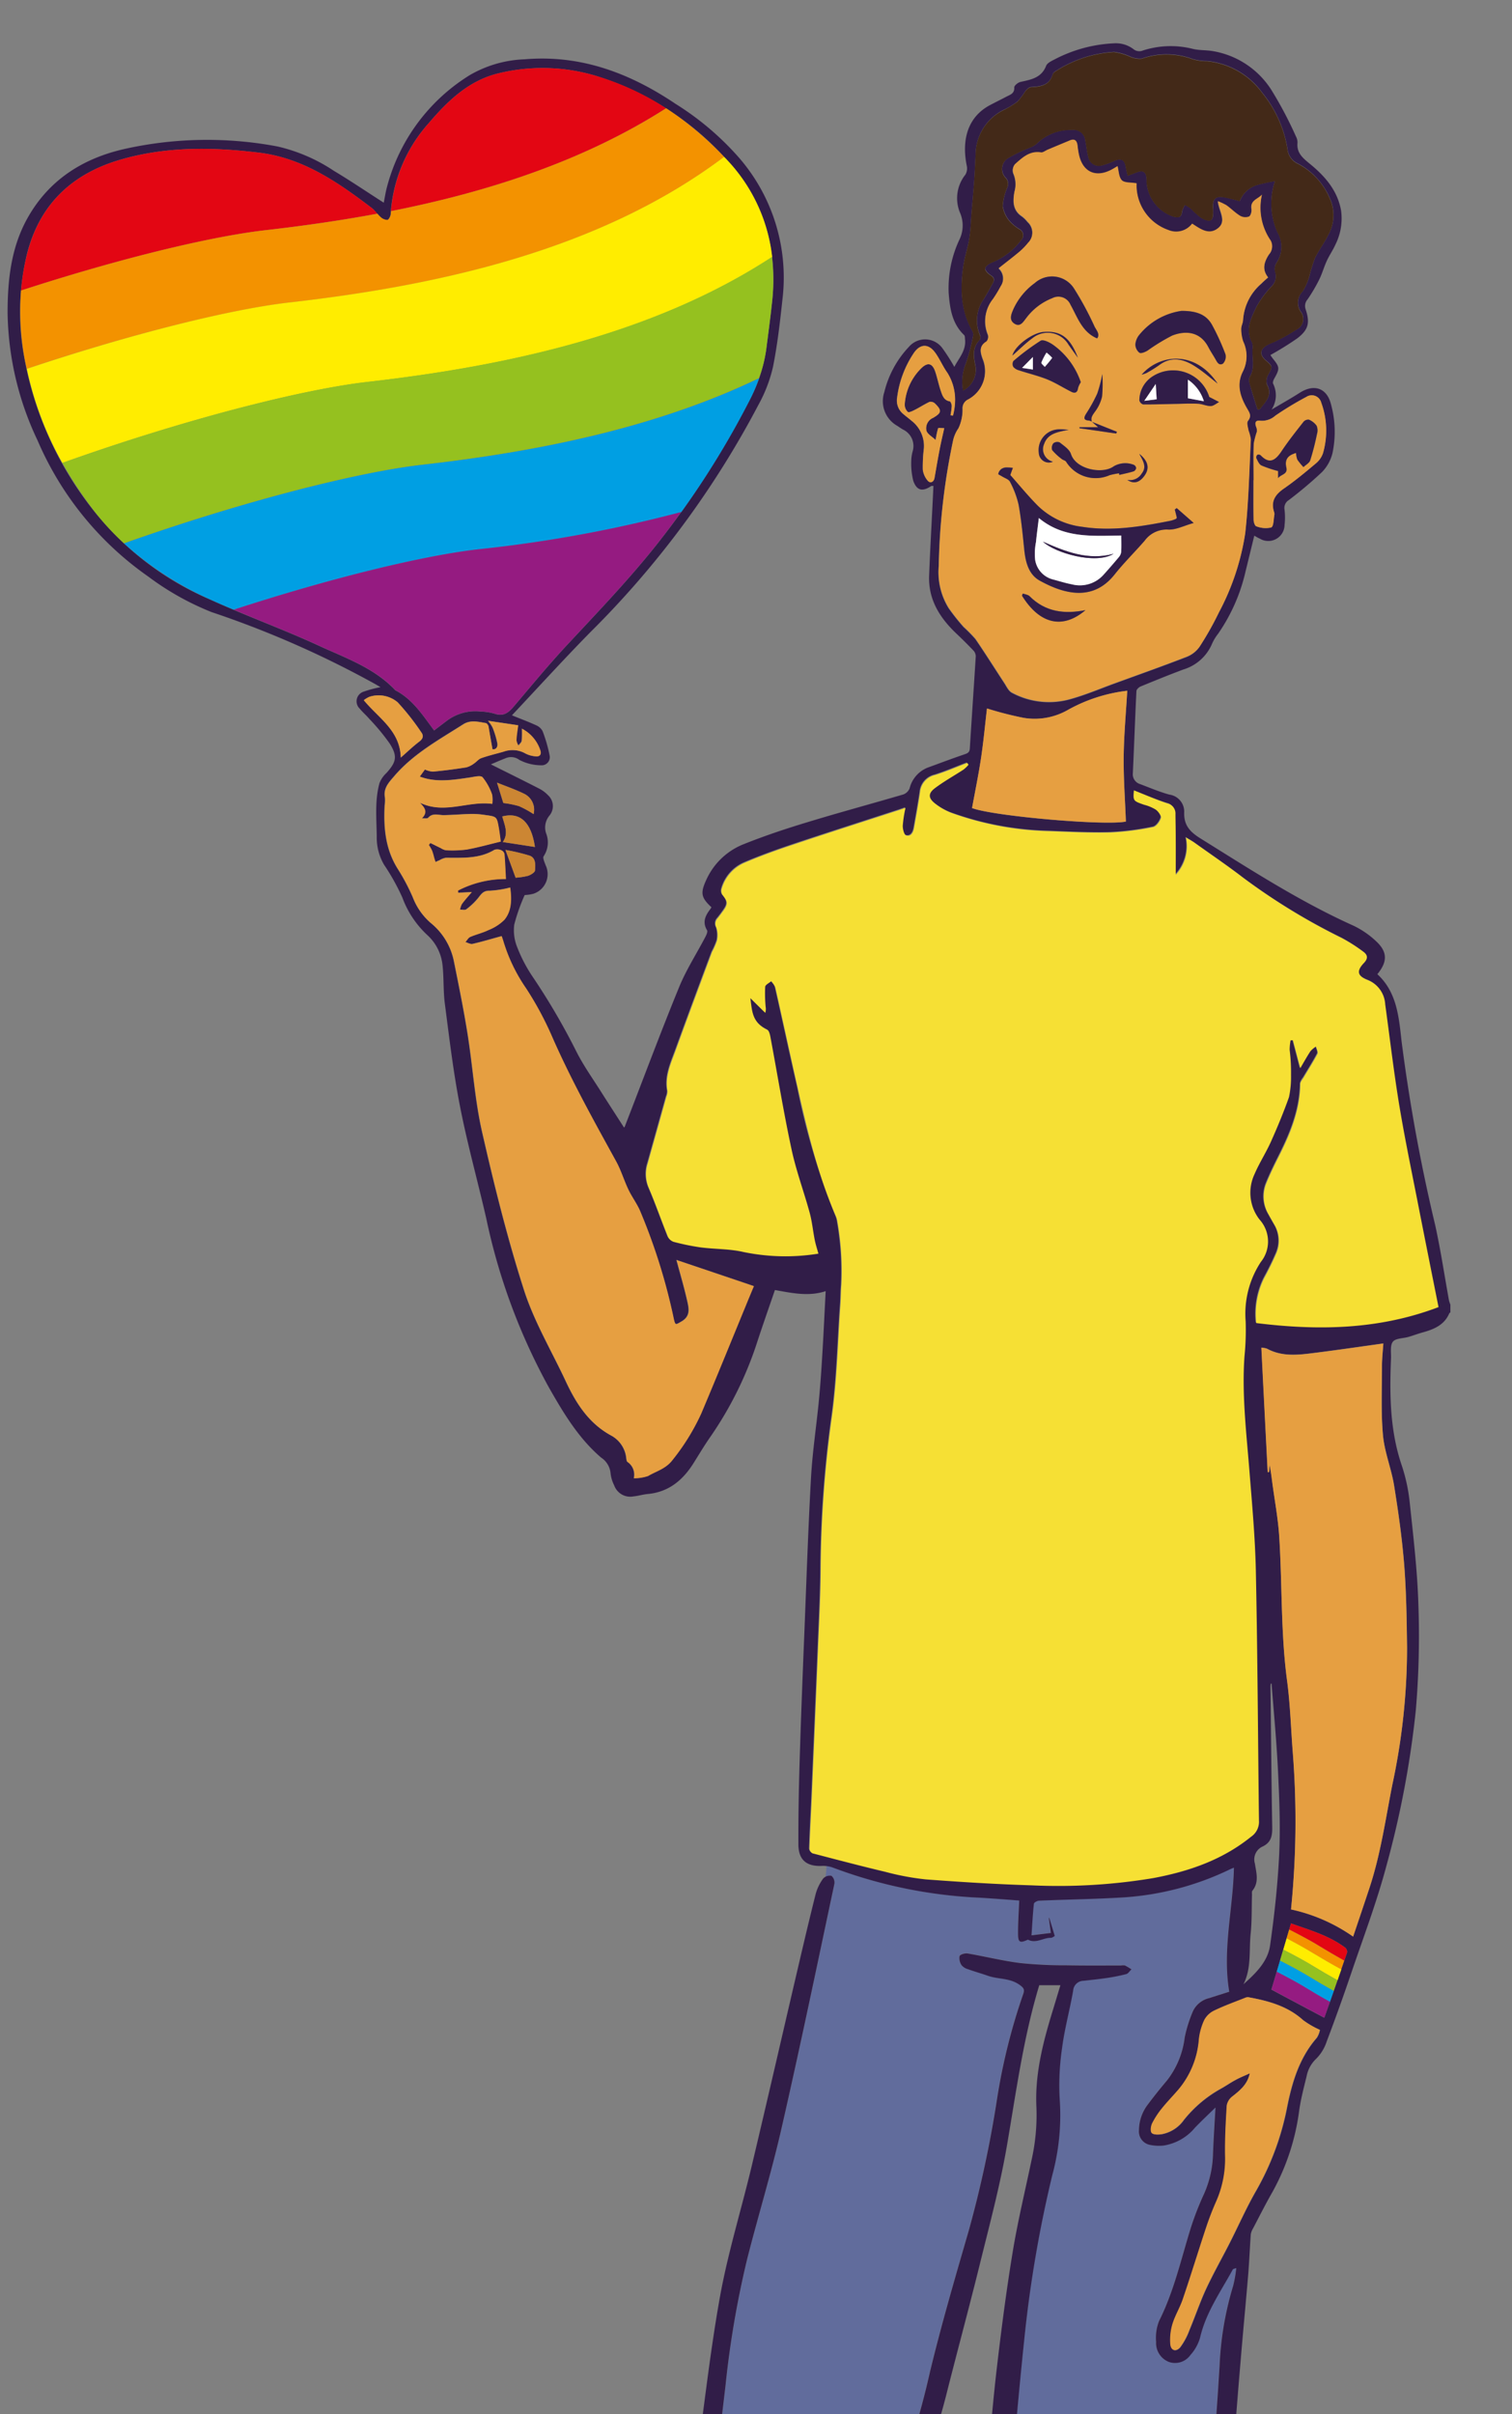 <svg xmlns="http://www.w3.org/2000/svg" xmlns:xlink="http://www.w3.org/1999/xlink" width="213.824" height="341.19" viewBox="0 0 213.824 341.19">
  <rect x="0" y="0" width="213.824" height="341.19" fill="#808080" stroke="none"/>
  <defs>
    <clipPath id="clip-path">
      <rect id="Rectángulo_404331" data-name="Rectángulo 404331" width="213.824" height="341.19" transform="translate(1181.356 16231.741)" fill="#fff" stroke="#707070" stroke-width="1" opacity="0.84"/>
    </clipPath>
  </defs>
  <g id="Enmascarar_grupo_1079045" data-name="Enmascarar grupo 1079045" transform="translate(-1181.356 -16231.741)" clip-path="url(#clip-path)">
    <g id="Grupo_1102741" data-name="Grupo 1102741" transform="translate(1133.389 15235.645)">
      <path id="Trazado_888133" data-name="Trazado 888133" d="M143.638,1202.4a1.263,1.263,0,0,1,.415,1.114c-2.449,11.533-4.847,23.067-7.477,34.561-1.413,6.207-3.291,12.311-4.859,18.479a135.984,135.984,0,0,0-3.058,17.831c-1.477,12.57-2.993,25.14-5.365,37.593a1.867,1.867,0,0,1-.143.337h21.926c.518-2.319,1.011-4.665,1.581-6.972A99.6,99.6,0,0,1,152,1290.194a111.263,111.263,0,0,0,5.507-17.6c1.62-6.726,3.564-13.373,5.494-20.021a161.031,161.031,0,0,0,4.017-18.661,85.235,85.235,0,0,1,3.68-14.773c.233-.648.168-.894-.518-1.374-1.4-.985-3.019-.752-4.471-1.27-.92-.324-1.866-.583-2.786-.92a1.806,1.806,0,0,1-.92-.57,1.747,1.747,0,0,1-.285-1.283c.078-.233.765-.441,1.14-.376,2.5.428,4.976,1.05,7.49,1.361a60.351,60.351,0,0,0,6.492.311c2.579.052,5.145.026,7.723.026a1.528,1.528,0,0,1,.544,0,9.48,9.48,0,0,1,.92.544c-.246.233-.454.6-.739.674a25.551,25.551,0,0,1-2.8.557c-1.063.155-2.125.259-3.2.389a1.481,1.481,0,0,0-1.5,1.36c-.467,2.708-1.218,5.391-1.568,8.112a35.6,35.6,0,0,0-.324,7.516,32.314,32.314,0,0,1-1.063,10.471,174.247,174.247,0,0,0-3.978,23.364c-.842,8.021-1.516,16.056-2.229,24.09-.57,6.453-1.076,12.907-1.607,19.347-.026.272-.013.557-.026.829h27.822c.337-2.955.7-5.909,1-8.864.363-3.538.713-7.075,1.024-10.613.376-4.121.726-8.255,1.05-12.375.233-2.942.415-5.87.6-8.812a45.257,45.257,0,0,1,1.918-11.3,17.64,17.64,0,0,0,.441-2.514c-.337.117-.454.13-.479.182-1.711,3.136-3.81,6.077-4.639,9.654a6.2,6.2,0,0,1-1.361,2.449,2.662,2.662,0,0,1-3.045.985,2.863,2.863,0,0,1-1.814-2.851,6.416,6.416,0,0,1,.428-2.955c2.138-4.25,3.136-8.876,4.548-13.36a42.587,42.587,0,0,1,1.814-4.614,14.69,14.69,0,0,0,1.257-5.611c.078-2.112.22-4.211.35-6.57-1.037,1.011-1.983,1.905-2.89,2.838a7.208,7.208,0,0,1-4.458,2.54,6.08,6.08,0,0,1-1.814-.078,1.935,1.935,0,0,1-1.659-2.112,6.062,6.062,0,0,1,1.244-3.6c.868-1.153,1.762-2.281,2.7-3.382a12.262,12.262,0,0,0,2.527-6.117,18.921,18.921,0,0,1,1.179-3.732,3.409,3.409,0,0,1,2.307-1.827c.959-.311,1.918-.609,2.812-.894-1-5.948.544-11.7.661-17.533-.13.052-.376.143-.609.259a40.567,40.567,0,0,1-15.2,3.952c-3.913.233-7.853.285-11.766.454-.259.013-.7.259-.713.441-.156,1.451-.233,2.916-.337,4.458,1.011-.13,1.879-.233,2.734-.337-.091-.713-.194-1.412-.285-2.125h.065c.246.8.492,1.607.778,2.553-.117.052-.337.259-.57.259-1.076-.013-2.086.842-3.2.272a.2.2,0,0,0-.143.039c-1,.441-1.27.324-1.283-.8-.013-1.581.1-3.162.168-4.782-1.711-.13-3.628-.285-5.559-.4a67.378,67.378,0,0,1-20.812-4.263,3.858,3.858,0,0,0-.868-.207,10.351,10.351,0,0,1-.143,1.555A1.206,1.206,0,0,1,143.638,1202.4Z" transform="translate(21.927 58.813)" fill="#616c9c"/>
      <path id="Trazado_888134" data-name="Trazado 888134" d="M216.764,1371.128c.337-2.955.7-5.909,1-8.864.363-3.538.713-7.075,1.024-10.613.376-4.121.726-8.255,1.05-12.376.233-2.942.415-5.87.6-8.812a45.261,45.261,0,0,1,1.918-11.3,17.64,17.64,0,0,0,.441-2.514c-.337.116-.454.129-.479.181-1.711,3.136-3.81,6.078-4.639,9.654a6.193,6.193,0,0,1-1.361,2.449,2.662,2.662,0,0,1-3.045.985,2.863,2.863,0,0,1-1.814-2.851,6.416,6.416,0,0,1,.428-2.955c2.138-4.251,3.136-8.877,4.548-13.36a42.593,42.593,0,0,1,1.814-4.613,14.689,14.689,0,0,0,1.257-5.611c.078-2.112.22-4.212.35-6.57-1.037,1.011-1.983,1.9-2.89,2.838a7.208,7.208,0,0,1-4.458,2.54,6.072,6.072,0,0,1-1.814-.078,1.935,1.935,0,0,1-1.659-2.112,6.063,6.063,0,0,1,1.244-3.6c.868-1.153,1.762-2.281,2.7-3.382a12.262,12.262,0,0,0,2.527-6.116,18.926,18.926,0,0,1,1.179-3.732,3.409,3.409,0,0,1,2.307-1.827c.959-.311,1.918-.609,2.812-.894-1-5.948.544-11.7.661-17.533-.13.052-.376.142-.609.259a40.574,40.574,0,0,1-15.2,3.953c-3.914.233-7.853.285-11.766.453-.259.013-.7.259-.713.441-.155,1.451-.233,2.916-.337,4.458,1.011-.13,1.879-.234,2.734-.337-.091-.713-.194-1.412-.285-2.125h.065c.246.8.492,1.607.778,2.553-.117.052-.337.259-.57.259-1.076-.013-2.086.842-3.2.272a.2.2,0,0,0-.143.039c-1,.441-1.27.324-1.283-.8-.013-1.581.1-3.162.168-4.781-1.711-.13-3.628-.285-5.559-.4a67.381,67.381,0,0,1-20.812-4.263,4,4,0,0,0-1.516-.233c-2.19.1-3.33-.842-3.343-3.032-.013-3.836.052-7.672.168-11.507.181-6.013.415-12.026.661-18.038.3-7.451.544-14.915.959-22.354.207-3.641.765-7.257,1.114-10.885.207-2.138.35-4.276.479-6.427.181-2.942.311-5.87.479-8.993-2.41.8-4.769.272-7.179-.156-.855,2.488-1.7,4.9-2.5,7.335a51.143,51.143,0,0,1-6.609,13.386c-.829,1.179-1.568,2.423-2.333,3.641-1.529,2.475-3.551,4.2-6.57,4.471-.674.065-1.322.272-2,.337a2.411,2.411,0,0,1-2.721-1.568,4.907,4.907,0,0,1-.505-1.659,2.966,2.966,0,0,0-1.335-2.255c-3.227-2.76-5.352-6.337-7.425-9.978a86.121,86.121,0,0,1-8.825-23.831c-1.205-5.274-2.669-10.5-3.706-15.81-.946-4.807-1.516-9.68-2.151-14.539-.233-1.788-.13-3.616-.324-5.417a6.652,6.652,0,0,0-2.151-4.276,13.707,13.707,0,0,1-3.525-5.287,30.964,30.964,0,0,0-2.592-4.652,7.582,7.582,0,0,1-1.037-3.953c-.026-2.54-.3-5.093.389-7.594a3.875,3.875,0,0,1,.985-1.425c1.387-1.542,1.594-2.358.467-4.147a30.075,30.075,0,0,0-2.916-3.525c-.415-.492-.92-.907-1.322-1.412a1.428,1.428,0,0,1,.544-2.41,15.9,15.9,0,0,1,2.384-.635c-.285-.168-.531-.311-.778-.453A139.008,139.008,0,0,0,77.873,1082.6a39.018,39.018,0,0,1-8.954-5.028,45.193,45.193,0,0,1-15.641-19.231,43.275,43.275,0,0,1-4.237-18.026c0-4.613.479-9.149,2.747-13.27,2.968-5.378,7.672-8.462,13.581-9.849a53.662,53.662,0,0,1,21.835-.4,24.055,24.055,0,0,1,7.983,3.447c2.384,1.426,4.691,2.994,7.05,4.5.13-.635.246-1.438.454-2.216a26.5,26.5,0,0,1,11.7-15.809,16.626,16.626,0,0,1,7.788-2.242c7.931-.674,14.9,1.97,21.343,6.311a40.277,40.277,0,0,1,9.019,7.671,25.825,25.825,0,0,1,6.091,19.84c-.35,3.227-.713,6.466-1.348,9.641a20.426,20.426,0,0,1-2.022,5.3,131.337,131.337,0,0,1-23.818,32.215c-3.784,3.849-7.412,7.84-11.08,11.74,1.166.479,2.307.894,3.4,1.4a1.839,1.839,0,0,1,.933.829,20.416,20.416,0,0,1,1,3.473,1.141,1.141,0,0,1-1.179,1.361,6.734,6.734,0,0,1-3.11-.765,1.948,1.948,0,0,0-2-.208c-.713.272-1.4.583-2.022.842,2.216,1.114,4.523,2.242,6.816,3.421a4.563,4.563,0,0,1,1.244.92,2.083,2.083,0,0,1,.207,2.916,2.625,2.625,0,0,0-.467,2.462,3.512,3.512,0,0,1-.337,3.266c-.168.233.13.842.272,1.257a2.914,2.914,0,0,1-1.723,4.043,5.544,5.544,0,0,1-1.231.182,26.136,26.136,0,0,0-1.477,4.185,6.389,6.389,0,0,0,.428,3.214,21.091,21.091,0,0,0,2.216,4.211,95.11,95.11,0,0,1,6.155,10.536c1,1.983,2.32,3.823,3.512,5.715,1.063,1.672,2.138,3.33,3.214,5a.47.47,0,0,0,.1-.116c2.553-6.57,5.015-13.192,7.684-19.71,1.011-2.475,2.488-4.756,3.732-7.14.143-.272.337-.713.233-.907-.713-1.179-.233-2.112.479-3.032a1.348,1.348,0,0,0,.13-.233c-1.477-1.374-1.568-2.022-.726-3.862a9.7,9.7,0,0,1,5.274-5.041c2.942-1.179,5.974-2.19,9.019-3.11,4.51-1.374,9.058-2.6,13.581-3.927a1.546,1.546,0,0,0,.881-.855,4.235,4.235,0,0,1,2.644-2.968c1.724-.622,3.447-1.283,5.183-1.866.441-.156.648-.3.687-.79.272-4.341.57-8.7.842-13.037a1.221,1.221,0,0,0-.311-.8c-.778-.817-1.581-1.62-2.41-2.4-2.358-2.229-4-4.807-3.875-8.19.143-3.68.35-7.361.531-11.028q.039-.816.078-1.672c-.156.013-.259-.013-.324.026-1.231.816-2.035.648-2.527-.751a9.887,9.887,0,0,1-.285-2.786,5.394,5.394,0,0,1,.194-1.361,2.577,2.577,0,0,0-1.374-3.1q-.389-.233-.778-.505a4,4,0,0,1-1.853-4.769,14.16,14.16,0,0,1,3.473-6.4,3.022,3.022,0,0,1,4.73.168,27.332,27.332,0,0,1,1.7,2.657c.635-1.231,1.672-2.294,1.516-3.849-.026-.22,0-.531-.13-.648-1.724-1.633-2.022-3.8-2.19-5.974a16.1,16.1,0,0,1,1.555-7.581,4.564,4.564,0,0,0,.091-3.641,5.336,5.336,0,0,1,.726-5.482,1.735,1.735,0,0,0,.194-1.231c-.739-3.577.052-6.92,3.356-8.63.765-.4,1.529-.778,2.294-1.179.531-.272,1.114-.441,1.063-1.283-.013-.259.531-.7.881-.777,1.49-.324,2.968-.57,3.628-2.281.156-.4.778-.687,1.231-.92a20.061,20.061,0,0,1,8.371-2.255,4.135,4.135,0,0,1,2.838.894,1.337,1.337,0,0,0,1.063.181,12.812,12.812,0,0,1,7.257-.285c.855.207,1.762.156,2.644.285a12.206,12.206,0,0,1,8.41,5.456,54.839,54.839,0,0,1,3.512,6.635,1.779,1.779,0,0,1,.22.881c-.143,1.425.713,2.138,1.723,2.968,2.138,1.736,3.952,3.784,4.445,6.661a8.271,8.271,0,0,1-.829,4.821c-.35.777-.855,1.49-1.205,2.268-.389.842-.635,1.762-1.05,2.6a23.687,23.687,0,0,1-1.659,2.825,1.409,1.409,0,0,0-.272,1.412c.635,1.905.389,2.9-1.205,4.108a43.464,43.464,0,0,1-3.784,2.346c.1.142.22.337.363.518.959,1.179.972,1.412.207,2.773-.13.22-.272.57-.181.765a3.684,3.684,0,0,1-.22,3.654c1.516-.894,2.786-1.607,4-2.384,2.047-1.3,3.862-.648,4.419,1.7a14.553,14.553,0,0,1,.194,6.842,5.848,5.848,0,0,1-1.477,2.669,57.242,57.242,0,0,1-4.7,3.965,1.287,1.287,0,0,0-.609,1.3,9.635,9.635,0,0,1,.013,2.2,2.307,2.307,0,0,1-3.486,1.957c-.3-.13-.583-.311-.8-.428-.415,1.71-.829,3.4-1.244,5.093a25.287,25.287,0,0,1-3.875,8.773,6.626,6.626,0,0,0-.855,1.413,6.393,6.393,0,0,1-4.043,3.628c-2.035.764-4.056,1.581-6.065,2.41-.246.1-.57.415-.583.635-.194,3.862-.324,7.723-.505,11.585a1.447,1.447,0,0,0,1.011,1.568c1.374.518,2.734,1.1,4.147,1.49a2.427,2.427,0,0,1,2.1,2.527c-.052,1.788.79,2.721,2.281,3.654,7.062,4.393,14.034,8.916,21.641,12.337a12.528,12.528,0,0,1,3.175,2.164c1.672,1.529,1.685,2.916.22,4.7,2.747,2.514,3.045,6.039,3.408,9.343a247.278,247.278,0,0,0,4.769,26.112c.778,3.525,1.309,7.114,1.957,10.665a5.123,5.123,0,0,0,.194.583v1.1c-.052.039-.117.065-.143.1-.687,1.646-2.112,2.255-3.68,2.7-.713.194-1.4.453-2.1.661-.765.22-1.84.182-2.216.687-.415.544-.22,1.581-.259,2.4-.207,5.106-.156,10.172,1.529,15.1a24.649,24.649,0,0,1,1.127,5.287c.505,4.782,1.076,9.577,1.218,14.384a124.058,124.058,0,0,1-.363,14.889,135.532,135.532,0,0,1-4.134,21.913c-1.348,5.08-3.214,10.017-4.911,14.993q-1.691,5-3.564,9.939a6.1,6.1,0,0,1-1.464,2.41,4.592,4.592,0,0,0-1.374,2.5c-.389,1.568-.8,3.149-1.037,4.756a32.321,32.321,0,0,1-3.81,11.624c-.959,1.672-1.827,3.408-2.721,5.105a2.413,2.413,0,0,0-.324.842c-.13,1.827-.207,3.667-.35,5.507-.324,3.875-.7,7.762-1.024,11.637-.35,4.121-.687,8.242-.985,12.376-.233,3.175-.389,6.363-.622,9.551-.246,3.356-.557,6.712-.855,10.069q-.447,5.073-.92,10.16C218.967,1371.128,217.865,1371.128,216.764,1371.128Zm-8.436-263.32c-.117,1.477-.117,1.464,1.335,1.944a6.082,6.082,0,0,1,1.685.7c.363.259.816.868.726,1.179-.156.505-.648,1.192-1.1,1.283a37.593,37.593,0,0,1-6.013.765c-2.877.078-5.767-.065-8.656-.182a43.763,43.763,0,0,1-13.775-2.553,8.792,8.792,0,0,1-2.449-1.386c-.946-.778-.933-1.451.065-2.177,1.283-.946,2.682-1.723,4-2.592a5.1,5.1,0,0,0,.713-.687c-.065-.078-.13-.169-.194-.246-1.516.57-3.006,1.218-4.536,1.7A2.755,2.755,0,0,0,178,1108c-.246,1.7-.557,3.382-.855,5.067-.117.635-.454,1.231-1.114,1.024-.285-.091-.492-.907-.479-1.387a17.248,17.248,0,0,1,.389-2.514c-.363.13-.6.207-.816.285-5,1.633-10.017,3.226-15.019,4.9-2.346.79-4.678,1.62-6.959,2.592a5.71,5.71,0,0,0-3.188,3.628,1.05,1.05,0,0,0,.078.868c.79.972.842,1.309.1,2.333-.246.35-.505.7-.778,1.024a1.124,1.124,0,0,0-.156,1.309,3.716,3.716,0,0,1,.078,1.853,10.1,10.1,0,0,1-.7,1.594c-1.723,4.613-3.447,9.226-5.132,13.866-.674,1.853-1.555,3.693-1.166,5.78a1.811,1.811,0,0,1-.156.8q-1.322,4.743-2.644,9.46a4.951,4.951,0,0,0,.168,3.447c.972,2.242,1.775,4.561,2.682,6.842a1.4,1.4,0,0,0,.79.751,32.9,32.9,0,0,0,3.862.79c2.009.259,4.069.194,6.026.648a29.259,29.259,0,0,0,10.613.233c-.181-.648-.389-1.283-.518-1.931-.259-1.3-.376-2.618-.726-3.875-.816-2.981-1.9-5.9-2.553-8.916-1.127-5.3-2.009-10.652-3.006-15.978-.065-.324-.181-.8-.415-.92-2.19-1.062-2.151-2.644-2.41-4.5.635.635,1.374,1.361,2.112,2.086a1.82,1.82,0,0,0,.052-.855,22.905,22.905,0,0,1-.065-2.825c.026-.285.557-.531.855-.79.194.3.505.557.583.881,1.076,4.743,2.086,9.5,3.175,14.241a101.3,101.3,0,0,0,5.391,18.1,3.4,3.4,0,0,1,.233.881,40.06,40.06,0,0,1,.544,8.89c-.078.881-.065,1.775-.13,2.67-.376,5.261-.479,10.561-1.192,15.771a165.208,165.208,0,0,0-1.594,21.46c-.026,3.9-.233,7.788-.389,11.689q-.428,10.4-.881,20.786c-.1,2.423-.246,4.834-.324,7.257a.754.754,0,0,0,.415.635c3.434.907,6.868,1.8,10.315,2.618a37.426,37.426,0,0,0,5.676,1.062c4.989.389,9.978.7,14.98.842a80.1,80.1,0,0,0,17.157-1.011c5.054-.933,9.823-2.553,13.9-5.857a2.557,2.557,0,0,0,1.114-2.281c-.155-11.792-.207-23.585-.441-35.364-.091-4.756-.544-9.5-.92-14.242-.428-5.326-1.063-10.626-.687-15.991a37.454,37.454,0,0,0,.168-4.963,13.381,13.381,0,0,1,2.151-8.4,4.6,4.6,0,0,0-.181-5.974,6.172,6.172,0,0,1-.7-6.466c.661-1.568,1.62-3.019,2.32-4.587.92-2.06,1.788-4.147,2.54-6.272a13.511,13.511,0,0,0,.285-3.1,25.667,25.667,0,0,0-.194-3.577,7.76,7.76,0,0,1,.13-1.335,2.933,2.933,0,0,0,.337-.013c.324,1.257.661,2.514,1.037,3.952.505-.855.933-1.659,1.438-2.41a3.631,3.631,0,0,1,.79-.661c.078.35.337.8.207,1.05-.6,1.153-1.309,2.255-1.983,3.382a2.161,2.161,0,0,0-.441.855c-.039,3.629-1.348,6.881-2.942,10.056-.661,1.309-1.309,2.631-1.866,3.991a4.962,4.962,0,0,0,.337,4.432c.246.453.505.907.765,1.361a4.433,4.433,0,0,1,.285,4.16c-.505,1.179-1.089,2.333-1.7,3.46a11.4,11.4,0,0,0-1.114,6.337c8.76,1.089,17.352.933,25.775-2.255q-1.322-6.609-2.657-13.347c-.985-5.015-2.047-10.03-2.877-15.071-.79-4.769-1.335-9.589-2.009-14.384a3.877,3.877,0,0,0-2.449-3.4c-1.477-.57-1.659-1.283-.557-2.436.557-.583.57-1.1-.039-1.542a25.863,25.863,0,0,0-3.084-1.97,88.375,88.375,0,0,1-13.956-8.527c-2.242-1.723-4.574-3.3-6.881-4.95-.311-.22-.648-.4-1.205-.739a5.892,5.892,0,0,1-1.451,5.274v-5.235c0-1.1-.039-2.216-.039-3.318a1.472,1.472,0,0,0-1.14-1.542C211.477,1109.117,209.934,1108.443,208.328,1107.808Zm-98.965-8.475c.622-.479,1.257-.959,1.892-1.438a6.674,6.674,0,0,1,4.691-1.231,7.912,7.912,0,0,1,2,.311c1.257.428,1.983-.194,2.721-1.075,2.423-2.851,4.808-5.754,7.348-8.488,4.367-4.691,8.825-9.317,12.816-14.345a122.894,122.894,0,0,0,13.036-20.228,22.072,22.072,0,0,0,2.475-7.451c.272-2.125.557-4.251.79-6.389.894-7.749-1.14-14.734-6.44-20.384a41.278,41.278,0,0,0-18.738-11.883,26.286,26.286,0,0,0-13.373-.3c-4.263.985-7.283,3.9-9.978,7.063a21.2,21.2,0,0,0-5.391,12.829c-.013.311-.272.829-.479.855a1.46,1.46,0,0,1-.985-.428c-.441-.376-.752-.92-1.205-1.257-4.808-3.654-9.732-7.075-15.978-7.827-6.635-.8-13.244-.881-19.71,1.037-6.726,2-11.261,6.272-13.049,13.192a34.978,34.978,0,0,0-.428,14.617,48.578,48.578,0,0,0,9.81,21.719,42.4,42.4,0,0,0,16.5,12.6c5.067,2.307,10.328,4.2,15.382,6.531,3.771,1.736,7.8,3.123,10.769,6.259a.463.463,0,0,0,.156.1C106.382,1095.005,107.756,1097.2,109.362,1099.333ZM227.3,1035.3c-.894-1.127-.57-2.164.091-3.188a1.7,1.7,0,0,0,.246-1.97,8.2,8.2,0,0,1-1.231-6.492c-.557.635-1.672.777-1.477,2a1.323,1.323,0,0,1-.337,1.1,1.451,1.451,0,0,1-1.244-.078c-.7-.428-1.3-1.024-1.97-1.516a6.609,6.609,0,0,0-1.205-.57c.168,1.477,1.387,2.89-.13,3.927-1.283.868-2.436-.078-3.512-.751a2.853,2.853,0,0,1-3.343.907,6.733,6.733,0,0,1-4.51-5.935c-.013-.311,0-.622,0-.674-.842-.143-1.711-.052-2.086-.428-.428-.428-.415-1.3-.609-2-.246.143-.544.337-.868.505-2.255,1.179-4.082.311-4.6-2.177-.078-.389-.13-.79-.181-1.179-.078-.713-.35-1.1-1.14-.765-1.037.441-2.073.868-3.11,1.3-.311.13-.635.415-.92.376-1.607-.259-2.644.739-3.68,1.659a1.365,1.365,0,0,0-.246,1.27,3.8,3.8,0,0,1,.181,2.592c-.233,1.309-.285,2.618,1.05,3.5a4.072,4.072,0,0,1,.79.777,2.031,2.031,0,0,1,.065,2.981,9.294,9.294,0,0,1-1.218,1.257c-.959.8-1.944,1.555-2.929,2.333a1.947,1.947,0,0,1,.285,2.54,16.517,16.517,0,0,1-1.1,1.814,4.99,4.99,0,0,0-.7,5.041,1.038,1.038,0,0,1-.207.946c-1.05.635-.881,1.464-.557,2.4a4.557,4.557,0,0,1-2.1,5.831,1.332,1.332,0,0,0-.726,1.218,6.16,6.16,0,0,1-.583,2.825,4.9,4.9,0,0,0-.778,1.827,93.656,93.656,0,0,0-2,17.611,9.634,9.634,0,0,0,1.412,5.974,31.292,31.292,0,0,0,2.1,2.644,20.628,20.628,0,0,1,1.672,1.7c1.4,2.034,2.721,4.147,4.082,6.22.311.479.583,1.1,1.05,1.361a11.1,11.1,0,0,0,8.475.868c2.022-.57,3.978-1.4,5.961-2.125,3.447-1.257,6.92-2.488,10.341-3.81a4,4,0,0,0,1.814-1.451,42.714,42.714,0,0,0,2.708-4.808,34.871,34.871,0,0,0,3.719-11.2c.492-4.38.57-8.812.79-13.231.026-.415-.259-.829-.324-1.257-.078-.467-.3-1.1-.078-1.374.557-.713.207-1.166-.143-1.762-.972-1.672-1.542-3.434-.531-5.313a4.824,4.824,0,0,0-.013-4.16,5.6,5.6,0,0,1-.272-1.736c-.013-.415.233-.829.259-1.257a7.48,7.48,0,0,1,2.618-5.2A10.491,10.491,0,0,1,227.3,1035.3ZM117.617,1101.99c-.22-1.192-.389-2.229-.6-3.253-.039-.182-.22-.428-.363-.454-1.076-.182-2.151-.492-3.214.182-3.434,2.19-7.024,4.147-9.732,7.309-.778.907-1.568,1.71-1.322,3.045a4.4,4.4,0,0,1-.039,1.089c-.168,3.162.1,6.22,1.866,9.006a28.873,28.873,0,0,1,2.138,4.056,9.034,9.034,0,0,0,2.514,3.564,9.306,9.306,0,0,1,3.291,5.494c.687,3.421,1.387,6.842,1.931,10.289.726,4.574,1.011,9.24,2.035,13.736,1.711,7.516,3.577,15.019,5.922,22.341,1.438,4.484,3.913,8.63,5.922,12.933,1.464,3.136,3.266,5.961,6.453,7.672a4.118,4.118,0,0,1,2.086,3.11c.026.207.052.505.181.6a2.167,2.167,0,0,1,.894,2.294,5.917,5.917,0,0,0,2-.311c1.179-.7,2.514-1,3.473-2.281a31.592,31.592,0,0,0,4.043-6.544c2.138-5.054,4.2-10.134,6.285-15.2.376-.92.765-1.853,1.166-2.812-3.745-1.27-7.4-2.5-10.937-3.693.492,1.853,1.089,3.849,1.542,5.87.22,1.011.454,2.073-.816,2.812-.842.48-.894.6-1.114-.363a83.329,83.329,0,0,0-4.795-15.317c-.454-1.024-1.14-1.931-1.62-2.942-.622-1.322-1.037-2.747-1.749-4.017-3.175-5.766-6.389-11.52-9.032-17.572a46.093,46.093,0,0,0-3.693-6.868,23.742,23.742,0,0,1-3.162-6.492c-.091-.285-.181-.57-.285-.881-1.412.389-2.747.79-4.121,1.1-.3.065-.674-.169-1.011-.259.22-.246.389-.609.674-.726.842-.363,1.749-.57,2.579-.972a6.717,6.717,0,0,0,2.268-1.464c1.011-1.244,1.05-2.8.816-4.548a14.542,14.542,0,0,1-2.877.453c-.933-.039-1.218.493-1.672,1.063a9.521,9.521,0,0,1-1.659,1.568c-.194.156-.583.039-.894.039a3.091,3.091,0,0,1,.272-.8c.4-.544.868-1.05,1.4-1.685-.8.039-1.361.065-1.931.1-.013-.1-.013-.207-.026-.311a14.577,14.577,0,0,1,6.777-1.633c-.065-1.231-.1-2.384-.207-3.538a.774.774,0,0,0-.454-.531,1.31,1.31,0,0,0-.959-.052c-2.151,1.309-4.536,1.114-6.894,1.127a2.453,2.453,0,0,0-.829.324c-.207.091-.415.182-.609.272-.065-.22-.143-.441-.207-.661-.091-.324-.168-.648-.285-.959a7.066,7.066,0,0,0-.454-.8c.078-.091.143-.182.22-.272.492.246.985.492,1.477.726a1.868,1.868,0,0,0,.713.3,17.081,17.081,0,0,0,2.942-.1c1.594-.285,3.175-.726,4.821-1.127-.091-.635-.168-1.309-.285-1.97-.272-1.555-.285-1.568-1.879-1.775a11.967,11.967,0,0,0-1.918-.156c-1.322.026-2.631.143-3.952.169-.765.013-1.568-.376-2.229.376-.117.13-.479.052-.907.091.933-.946.376-1.542-.259-2.229,3.46,1.685,6.842-.3,10.224.169a4,4,0,0,0-.026-1.335,8.11,8.11,0,0,0-1.348-2.436c-.272-.285-1.166-.052-1.762.039-2.4.35-4.795.751-7.114-.129.194-.272.415-.57.726-1a3.016,3.016,0,0,0,1.127.3c1.581-.13,3.162-.35,4.73-.6a3.277,3.277,0,0,0,1.1-.557c.363-.233.648-.622,1.024-.751,1.024-.35,2.086-.609,3.136-.907a3.707,3.707,0,0,1,3.136.272,3.467,3.467,0,0,0,1.309.376c.674.117.985-.272.726-.933a5.291,5.291,0,0,0-2.566-2.968,12.532,12.532,0,0,1-.026,1.711c-.026.233-.311.44-.467.674a1.992,1.992,0,0,1-.285-.752c.026-.661.143-1.322.246-2.112-1.374-.208-2.721-.4-4.263-.635a4.73,4.73,0,0,1,.635.92,11.755,11.755,0,0,1,.687,2.242C118.408,1101.666,118.084,1102.081,117.617,1101.99ZM239.325,1269.8c.8-2.384,1.568-4.639,2.32-6.907,1.581-4.756,2.268-9.719,3.24-14.617a92.627,92.627,0,0,0,2.073-19.36c-.052-3.862-.1-7.736-.4-11.6-.3-3.784-.829-7.555-1.438-11.3-.389-2.384-1.348-4.691-1.568-7.075-.3-3.227-.143-6.492-.143-9.732,0-1.127.13-2.242.194-3.253-3.24.454-6.427.92-9.615,1.322-2.307.3-4.639.622-6.842-.583a2.868,2.868,0,0,0-.79-.142c.3,5.909.6,11.753.894,17.585a1.106,1.106,0,0,0,.207-.013c.013-.324.039-.661.052-.985a24.618,24.618,0,0,1,.4,2.54c.324,2.514.8,5.028.972,7.555.428,6.791.194,13.62,1.114,20.4.454,3.4.544,6.842.816,10.276a124.746,124.746,0,0,1-.078,20.047c-.052.661-.13,1.322-.181,1.983A24.6,24.6,0,0,1,239.325,1269.8ZM225.809,1054c.1-.026.22-.052.324-.078.168-.22.337-.441.505-.648.7-.855,1.153-1.7.505-2.838a1.755,1.755,0,0,1,.168-1.374c.635-1.192.674-1.166-.337-2.06-.92-.8-.842-1.568.233-2.164.4-.22.842-.363,1.257-.57a26.052,26.052,0,0,0,2.877-1.62,1.654,1.654,0,0,0,.557-2.553,2.255,2.255,0,0,1,.3-2.838,8.178,8.178,0,0,0,.959-2.2,22.184,22.184,0,0,1,.765-2.488c.557-1.153,1.361-2.19,1.918-3.343a5.661,5.661,0,0,0,.168-5.157,9.915,9.915,0,0,0-4.471-4.847,2.54,2.54,0,0,1-1.49-2.061,16.783,16.783,0,0,0-3.577-7.969,10.962,10.962,0,0,0-7.749-4.471,7.378,7.378,0,0,1-2.086-.285,10.513,10.513,0,0,0-7.2-.065,3.315,3.315,0,0,1-1.607-.272,8.016,8.016,0,0,0-2.307-.674,17.09,17.09,0,0,0-7.983,2.54c-.259.156-.609.35-.687.6-.467,1.607-1.723,1.749-3.084,1.827-.285.013-.6.337-.8.583a10.338,10.338,0,0,1-1.089,1.451,10.867,10.867,0,0,1-2.047,1.231,7.07,7.07,0,0,0-3.888,6.337c-.065,1.244-.117,2.488-.207,3.732-.1,1.451-.246,2.9-.363,4.354-.1,1.218-.117,2.436-.311,3.641-.207,1.322-.661,2.618-.855,3.953-.454,3.136-.376,6.233,1.231,9.11a1.148,1.148,0,0,1,.168.7,28.552,28.552,0,0,1-1.037,3.953,7,7,0,0,0-.4,3.849,3.314,3.314,0,0,0,1.724-3.641c-.259-1.27-.4-2.488.635-3.538a.744.744,0,0,0,.039-.648,5.2,5.2,0,0,1,.518-5.093c.467-.752.894-1.542,1.322-2.32.246-.441.143-.764-.337-1.062-.337-.221-.79-.661-.765-.972s.544-.674.933-.816a9.6,9.6,0,0,0,4.121-3.149.961.961,0,0,0-.207-1.568,5.957,5.957,0,0,1-1.412-1.166,4.326,4.326,0,0,1-.959-2.073,7.736,7.736,0,0,1,.635-2.631,1.278,1.278,0,0,0-.168-1.348,1.788,1.788,0,0,1,.454-2.916,23.192,23.192,0,0,1,2.8-1.348,3.671,3.671,0,0,0,1.024-.544,6.854,6.854,0,0,1,5.08-2.009,1.651,1.651,0,0,1,1.853,1.529c.156.752.207,1.529.415,2.255a1.527,1.527,0,0,0,2.035,1.205,8.519,8.519,0,0,0,1.633-.6c1.011-.441,1.477-.194,1.646.92.065.376.155.739.259,1.179.557-.207.972-.376,1.4-.531.765-.272,1.166-.013,1.257.8.026.246.013.492.026.739a5.546,5.546,0,0,0,3.771,4.756c.894.233,1.166.039,1.244-.752a2.929,2.929,0,0,1,.415-.894,7.628,7.628,0,0,1,.868.557,10.567,10.567,0,0,0,1.4,1.257c1.348.752,1.762.466,1.711-1.037-.013-.182-.026-.363-.026-.557-.013-1.076.389-1.477,1.464-1.322.778.117,1.529.376,2.32.57a3.815,3.815,0,0,1,2.579-2.319,22.386,22.386,0,0,1,2.41-.519,9.813,9.813,0,0,0,.363,7.27,4.022,4.022,0,0,1-.13,4.237,1.7,1.7,0,0,0-.233,1.283,1.967,1.967,0,0,1-.505,2.1,14.139,14.139,0,0,0-2.073,2.786c-.752,1.594-1.685,3.24-.674,5.119a1.761,1.761,0,0,1,.078.907c-.091,1.322.376,2.682-.389,3.952a1.276,1.276,0,0,0-.039.907C225.018,1051.529,225.42,1052.76,225.809,1054Zm-1.1,235.121c-.337,1.607-1.438,2.436-2.5,3.33a2.031,2.031,0,0,0-.726,1.244c-.143,2.358-.272,4.717-.233,7.075a14.656,14.656,0,0,1-1.244,6.44,37.257,37.257,0,0,0-1.425,3.68c-1.114,3.369-2.164,6.751-3.291,10.108-.415,1.218-1.1,2.333-1.477,3.551a7.884,7.884,0,0,0-.311,2.851c.065.92.79,1.153,1.4.441a9.736,9.736,0,0,0,1.309-2.462c.8-1.9,1.464-3.888,2.333-5.766,1.024-2.19,2.216-4.3,3.317-6.453,1.218-2.4,2.307-4.873,3.641-7.218a38.475,38.475,0,0,0,4.458-11.792c.7-3.615,1.724-7.153,4.25-10.043a3.209,3.209,0,0,0,.441-1.114,12.731,12.731,0,0,1-2.358-1.361c-2.216-2.009-4.937-2.747-7.762-3.253a.838.838,0,0,0-.428.078c-1.477.6-2.968,1.128-4.406,1.814a3.112,3.112,0,0,0-1.387,1.322,8.964,8.964,0,0,0-.765,2.721,12.656,12.656,0,0,1-2.838,7.049c-.79.907-1.62,1.762-2.371,2.7a11.684,11.684,0,0,0-1.4,2.138c-.194.389-.285,1.114-.065,1.361.246.259.92.246,1.374.182a4.946,4.946,0,0,0,3.175-2.035,17.582,17.582,0,0,1,5.248-4.419c.7-.389,1.348-.855,2.047-1.218C223.334,1289.709,224.033,1289.437,224.707,1289.125Zm-17.326-195.4a22.356,22.356,0,0,0-8.514,2.786,9.45,9.45,0,0,1-6.168,1.05,49.478,49.478,0,0,1-5.158-1.322c-.259,2.216-.479,4.587-.829,6.946s-.842,4.73-1.283,7.127c3.032,1.153,18.946,2.527,21.758,1.905-.117-3.084-.337-6.143-.311-9.2C206.915,1099.9,207.2,1096.832,207.382,1093.722Zm17.87-29.766h-.026c0,1.866-.013,3.745.013,5.611,0,.324.181.855.376.907a3.559,3.559,0,0,0,2.112.168c.35-.156.324-1.192.454-1.827a.71.71,0,0,0-.052-.363c-.492-1.516.156-2.462,1.4-3.317,1.581-1.1,3.071-2.333,4.548-3.577a3.305,3.305,0,0,0,.972-1.412,11.5,11.5,0,0,0-.246-7.14,1.381,1.381,0,0,0-2.1-.816,47.107,47.107,0,0,0-4.393,2.656,2.839,2.839,0,0,1-2.086.713c-.739-.1-.842.272-.622.881a1.316,1.316,0,0,1,.1.661,11.686,11.686,0,0,0-.441,1.7C225.213,1060.522,225.252,1062.233,225.252,1063.956Zm2.514,213.338c2.449,1.309,4.911,2.618,7.477,3.978,1.1-3.123,2.177-6.168,3.227-9.226a.778.778,0,0,0-.259-.674c-2.358-1.762-5.158-2.527-7.672-3.434C229.593,1271.152,228.66,1274.275,227.766,1277.294Zm.026-43.23c-.039-.013-.078-.013-.117-.026a3.442,3.442,0,0,0-.039.363c.078,6.661.13,13.321.246,19.982.013,1.166-.143,2.086-1.322,2.67a2,2,0,0,0-1.127,2.436c.194,1.3.622,2.631-.363,3.836-.091.117-.052.363-.052.544-.052,1.866,0,3.758-.194,5.611-.233,2.358.13,4.807-1.011,7.062,1.711-1.529,3.447-3.188,3.771-5.52.609-4.276,1.076-8.579,1.283-12.881.181-3.823.026-7.672-.156-11.494C228.517,1242.436,228.115,1238.25,227.791,1234.064Zm-45.407-179.283a3.089,3.089,0,0,1,.337.052,9.606,9.606,0,0,0,.272-1.581,7.184,7.184,0,0,0-1.063-4.471c-.648-.894-1.076-1.931-1.711-2.825-.972-1.348-2.177-1.283-3.071.091a14.573,14.573,0,0,0-2.32,6.233,2.476,2.476,0,0,0,.842,2.307c.389.337.816.648,1.205.985a4.5,4.5,0,0,1,1.736,3.875,23.689,23.689,0,0,0-.156,3.019,2.951,2.951,0,0,0,.674,1.542c.376.466.868.246.985-.376.233-1.322.454-2.656.713-3.978.194-.985.428-1.957.661-3.045-.389,0-.829-.065-.868.013a12.713,12.713,0,0,0-.35,1.659c-.492-.479-1.14-.816-1.3-1.309a1.6,1.6,0,0,1,.933-1.814c1.231-.713,1.283-1.05.272-2.035a.906.906,0,0,0-.752-.233c-.713.324-1.374.765-2.06,1.114-.324.168-.855.441-1.024.311a1.364,1.364,0,0,1-.441-1.076,7.883,7.883,0,0,1,2.32-5.08c.92-.907,1.607-.751,2.009.492.3.894.479,1.84.79,2.734.22.622.428,1.3,1.257,1.438.13.026.285.441.272.674A7.254,7.254,0,0,1,182.384,1054.781Zm-77.739,48.387c.972-.855,1.775-1.62,2.644-2.281.531-.415.609-.829.246-1.309a34.132,34.132,0,0,0-3.33-4.225,4.2,4.2,0,0,0-3.991-.777,3.714,3.714,0,0,0-.8.479C101.5,1097.6,104.542,1099.333,104.646,1103.169Zm14.345,8.32c.337,1.205.933,2.423.078,3.616,1.529.233,3.032.467,4.548.7C123.1,1112.3,121.531,1110.828,118.991,1111.489Zm.454,4.73c.518,1.412.972,2.644,1.438,3.927a9.413,9.413,0,0,0,1.736-.259c.4-.13.985-.479,1.011-.778.065-.752.13-1.736-.739-2.073A30.631,30.631,0,0,0,119.444,1116.218Zm-1.192-9.511c.324,1.037.609,1.983.894,2.877a12.665,12.665,0,0,1,2.216.441,15.214,15.214,0,0,1,2.06,1.127,2.5,2.5,0,0,0-1.387-2.9C120.831,1107.666,119.535,1107.225,118.252,1106.707Z" transform="translate(0 0)" fill="#311d48"/>
      <path id="Trazado_888135" data-name="Trazado 888135" d="M158.5,1309.492c.324-3.978.661-7.944.985-11.922.35-4.315.674-8.63,1.05-12.933.454-5.131.855-10.276,1.451-15.395.648-5.546,1.361-11.08,2.268-16.574.713-4.315,1.749-8.579,2.644-12.868a28.94,28.94,0,0,0,.7-7.477c-.233-4.665.907-9.123,2.255-13.529.376-1.218.739-2.449,1.14-3.758H168c-2.268,7.477-3.279,15.175-4.6,22.833-.985,5.663-2.488,11.235-3.862,16.82-1.529,6.181-3.2,12.324-4.756,18.505a97.846,97.846,0,0,1-5.572,15.848A93.728,93.728,0,0,0,143.019,1309c-.039.181-.117.35-.168.518h-2.76c.518-2.32,1.011-4.665,1.581-6.972a99.6,99.6,0,0,1,5.339-15.148,111.264,111.264,0,0,0,5.507-17.6c1.62-6.725,3.564-13.373,5.494-20.021a161.045,161.045,0,0,0,4.017-18.661,85.235,85.235,0,0,1,3.68-14.773c.233-.648.168-.894-.518-1.374-1.4-.985-3.019-.752-4.471-1.27-.92-.324-1.866-.583-2.786-.92a1.806,1.806,0,0,1-.92-.57,1.746,1.746,0,0,1-.285-1.283c.078-.233.765-.441,1.14-.376,2.5.427,4.976,1.05,7.49,1.361a60.288,60.288,0,0,0,6.492.311c2.579.052,5.145.026,7.723.026a1.531,1.531,0,0,1,.544,0,9.5,9.5,0,0,1,.92.544c-.246.233-.454.6-.739.674a25.55,25.55,0,0,1-2.8.557c-1.063.156-2.125.259-3.2.389a1.481,1.481,0,0,0-1.5,1.361c-.467,2.708-1.218,5.391-1.568,8.112a35.6,35.6,0,0,0-.324,7.516,32.312,32.312,0,0,1-1.063,10.47,174.248,174.248,0,0,0-3.978,23.365c-.842,8.021-1.516,16.056-2.229,24.09-.57,6.453-1.076,12.907-1.607,19.347-.026.272-.013.557-.026.829C160.837,1309.492,159.67,1309.492,158.5,1309.492Z" transform="translate(26.938 61.636)" fill="#311d48"/>
      <path id="Trazado_888136" data-name="Trazado 888136" d="M120.88,1312c.337-1.957.7-3.914,1.011-5.87,1.037-6.441,2.1-12.881,3.045-19.347,1.218-8.371,2.086-16.794,3.577-25.114,1.127-6.285,3.045-12.427,4.523-18.647,2.19-9.2,4.3-18.427,6.453-27.641.842-3.6,1.685-7.2,2.592-10.794a6.65,6.65,0,0,1,1.05-2.125,1.287,1.287,0,0,1,1.166-.376,1.263,1.263,0,0,1,.415,1.115c-2.449,11.533-4.847,23.066-7.477,34.561-1.412,6.207-3.291,12.311-4.859,18.479a135.982,135.982,0,0,0-3.058,17.831c-1.477,12.57-2.993,25.14-5.365,37.593a1.871,1.871,0,0,1-.143.337Z" transform="translate(21.255 59.125)" fill="#311d48"/>
      <path id="Trazado_888137" data-name="Trazado 888137" d="M187.715,1084.588c1.607.635,3.149,1.309,4.73,1.84a1.455,1.455,0,0,1,1.14,1.542c.013,1.1.039,2.216.039,3.318.013,1.724,0,3.447,0,5.235a5.892,5.892,0,0,0,1.451-5.274c.557.337.894.518,1.205.738,2.294,1.646,4.639,3.227,6.881,4.95a89.338,89.338,0,0,0,13.956,8.527,22.588,22.588,0,0,1,3.084,1.97c.609.441.6.959.039,1.542-1.1,1.153-.92,1.853.557,2.436a3.878,3.878,0,0,1,2.449,3.4c.661,4.794,1.218,9.615,2.009,14.384.842,5.041,1.9,10.043,2.877,15.071.881,4.471,1.775,8.941,2.657,13.347-8.423,3.2-17.015,3.343-25.775,2.255a11.5,11.5,0,0,1,1.114-6.337c.609-1.128,1.192-2.281,1.7-3.46a4.472,4.472,0,0,0-.285-4.16c-.259-.454-.518-.907-.765-1.361a4.959,4.959,0,0,1-.337-4.432c.557-1.361,1.205-2.682,1.866-3.991,1.594-3.175,2.9-6.428,2.942-10.056,0-.285.272-.583.441-.855.661-1.127,1.374-2.229,1.983-3.382.13-.246-.13-.7-.207-1.05a3.634,3.634,0,0,0-.79.661c-.492.752-.933,1.542-1.438,2.41-.376-1.439-.7-2.7-1.037-3.953a2.906,2.906,0,0,0-.337.013,7.761,7.761,0,0,0-.13,1.335,25.56,25.56,0,0,1,.194,3.577,13.58,13.58,0,0,1-.285,3.1c-.752,2.125-1.62,4.212-2.54,6.272-.7,1.568-1.646,3.019-2.32,4.587a6.175,6.175,0,0,0,.7,6.466,4.6,4.6,0,0,1,.181,5.974,13.3,13.3,0,0,0-2.151,8.4,37.371,37.371,0,0,1-.168,4.963c-.376,5.352.259,10.665.687,15.991.376,4.743.816,9.486.92,14.242.246,11.792.3,23.584.441,35.364a2.543,2.543,0,0,1-1.114,2.281c-4.082,3.3-8.864,4.924-13.9,5.857a81.725,81.725,0,0,1-17.157,1.011c-5-.155-9.991-.466-14.98-.842a37.1,37.1,0,0,1-5.676-1.063c-3.447-.816-6.881-1.724-10.315-2.618a.853.853,0,0,1-.415-.635c.078-2.423.22-4.833.324-7.256q.447-10.4.881-20.786c.156-3.9.376-7.788.389-11.689a163.136,163.136,0,0,1,1.594-21.46c.713-5.209.829-10.509,1.192-15.771.065-.894.052-1.775.13-2.669a40.017,40.017,0,0,0-.544-8.89,3.406,3.406,0,0,0-.233-.881c-2.54-5.818-3.991-11.948-5.391-18.1-1.076-4.743-2.1-9.5-3.175-14.242a3.062,3.062,0,0,0-.583-.881c-.3.259-.829.505-.855.791a20.61,20.61,0,0,0,.065,2.825,1.821,1.821,0,0,1-.052.855c-.739-.726-1.477-1.451-2.112-2.086.259,1.853.22,3.434,2.41,4.5.233.117.35.6.415.92,1,5.326,1.866,10.678,3.006,15.978.648,3.019,1.736,5.935,2.553,8.916.35,1.27.467,2.592.726,3.875.13.648.337,1.283.518,1.931a29.256,29.256,0,0,1-10.613-.234c-1.957-.453-4.017-.389-6.026-.648a32.876,32.876,0,0,1-3.862-.791,1.4,1.4,0,0,1-.79-.751c-.92-2.268-1.723-4.587-2.682-6.842a4.879,4.879,0,0,1-.168-3.447c.881-3.149,1.775-6.311,2.644-9.46a2.012,2.012,0,0,0,.156-.8c-.389-2.086.492-3.913,1.166-5.779,1.685-4.626,3.408-9.24,5.132-13.866a10.116,10.116,0,0,0,.7-1.594,3.453,3.453,0,0,0-.078-1.853,1.124,1.124,0,0,1,.156-1.309c.272-.324.518-.687.778-1.024.739-1.011.687-1.361-.1-2.332a1.055,1.055,0,0,1-.078-.868,5.709,5.709,0,0,1,3.188-3.629c2.268-.972,4.613-1.814,6.959-2.592,4.989-1.672,10-3.266,15.019-4.9.233-.078.454-.155.816-.285a17.25,17.25,0,0,0-.389,2.514c-.013.479.194,1.3.479,1.386.661.207,1.011-.4,1.114-1.024.3-1.685.609-3.369.855-5.067a2.739,2.739,0,0,1,2.125-2.449c1.542-.479,3.032-1.128,4.536-1.7.065.078.13.168.194.246a5.084,5.084,0,0,1-.713.687c-1.335.868-2.734,1.646-4,2.592-1,.738-1.011,1.4-.065,2.177a8.792,8.792,0,0,0,2.449,1.386,43.76,43.76,0,0,0,13.775,2.553c2.877.1,5.767.259,8.656.182a39.361,39.361,0,0,0,6.013-.765c.454-.09.946-.777,1.1-1.283.091-.3-.363-.92-.726-1.179a6.089,6.089,0,0,0-1.685-.7C187.6,1086.065,187.6,1086.065,187.715,1084.588Z" transform="translate(20.613 23.22)" fill="#f6e034"/>
      <path id="Trazado_888138" data-name="Trazado 888138" d="M197.233,1032.195c-.376.337-.648.57-.92.829a7.43,7.43,0,0,0-2.618,5.2c-.026.428-.272.842-.259,1.257a5.592,5.592,0,0,0,.272,1.736,4.824,4.824,0,0,1,.013,4.16c-1.011,1.879-.441,3.641.531,5.313.35.609.7,1.05.143,1.762-.22.272,0,.92.078,1.374a5.794,5.794,0,0,1,.324,1.257c-.22,4.419-.311,8.851-.79,13.231a34.875,34.875,0,0,1-3.719,11.2,44.824,44.824,0,0,1-2.708,4.807,4,4,0,0,1-1.814,1.451c-3.421,1.335-6.894,2.553-10.341,3.81-1.983.726-3.939,1.555-5.961,2.125a11.052,11.052,0,0,1-8.475-.868c-.454-.246-.726-.881-1.05-1.361-1.361-2.073-2.682-4.173-4.082-6.22a20.648,20.648,0,0,0-1.672-1.7,27.616,27.616,0,0,1-2.1-2.644,9.635,9.635,0,0,1-1.413-5.974,93.419,93.419,0,0,1,2-17.611,4.7,4.7,0,0,1,.778-1.827,6.2,6.2,0,0,0,.583-2.825,1.332,1.332,0,0,1,.726-1.218,4.557,4.557,0,0,0,2.1-5.831c-.337-.946-.505-1.762.557-2.4a1.029,1.029,0,0,0,.207-.946,4.99,4.99,0,0,1,.7-5.041,18.265,18.265,0,0,0,1.1-1.814,1.935,1.935,0,0,0-.285-2.54c.972-.777,1.97-1.529,2.929-2.333a9.3,9.3,0,0,0,1.218-1.257,2.042,2.042,0,0,0-.065-2.98,4.489,4.489,0,0,0-.79-.778c-1.335-.881-1.283-2.19-1.05-3.5a3.812,3.812,0,0,0-.181-2.592,1.365,1.365,0,0,1,.246-1.27c1.037-.92,2.073-1.918,3.68-1.659.272.039.609-.246.92-.376,1.037-.441,2.073-.868,3.11-1.3.778-.337,1.063.065,1.14.765a11.747,11.747,0,0,0,.181,1.179c.518,2.488,2.346,3.356,4.6,2.177.324-.168.622-.363.868-.505.181.7.181,1.555.609,2,.376.376,1.244.285,2.086.428,0,.052-.013.363,0,.674a6.714,6.714,0,0,0,4.51,5.935,2.835,2.835,0,0,0,3.343-.907c1.076.674,2.242,1.62,3.512.752,1.516-1.037.311-2.436.13-3.927a8.936,8.936,0,0,1,1.205.57c.674.479,1.257,1.089,1.97,1.516a1.5,1.5,0,0,0,1.244.078c.246-.13.389-.739.337-1.1-.194-1.218.933-1.361,1.477-2a8.2,8.2,0,0,0,1.231,6.492,1.7,1.7,0,0,1-.246,1.97C196.662,1030.031,196.338,1031.068,197.233,1032.195Zm-24.919,20.384c.246.22.492.441.881.778h-2.644a.486.486,0,0,0,.013.142c1.736.246,3.46.505,5.2.752.026-.078.065-.156.091-.246-1.179-.466-2.371-.946-3.551-1.412-.207-.57.091-.933.4-1.386a5.674,5.674,0,0,0,1.037-2.19,20.319,20.319,0,0,0,.039-3.175,16.957,16.957,0,0,1-.713,2.747,20.557,20.557,0,0,1-1.581,2.864c-.311.531-.415.92.4.959A1.547,1.547,0,0,1,172.313,1052.579Zm12.013,13.568c-.026.026-.065.13-.13.169a3.95,3.95,0,0,1-.778.272c-4.121.8-8.242,1.516-12.492.855a10.832,10.832,0,0,1-6.285-2.98c-1.387-1.4-2.644-2.942-3.888-4.341.155-.441.259-.726.363-1.011a6.631,6.631,0,0,0-1.011-.052,1.233,1.233,0,0,0-.674.259,1.182,1.182,0,0,0-.376.648c-.013.078.35.22.531.35.389.246.959.415,1.127.765a13.093,13.093,0,0,1,1.218,3.24c.389,2.112.6,4.25.8,6.376.181,1.749.622,3.5,2.19,4.354,3.914,2.164,7.736,2.721,10.6-.894,1.309-1.659,2.825-3.149,4.224-4.743a3.849,3.849,0,0,1,3.343-1.581c1.114.052,2.255-.557,3.6-.933-.946-.829-1.672-1.464-2.4-2.1-.091.065-.181.142-.272.207C184.144,1065.369,184.235,1065.732,184.326,1066.146Zm.648-29.222a9.579,9.579,0,0,0-5.922,3.33,2.471,2.471,0,0,0-.6,1.4,1.568,1.568,0,0,0,.57,1.179c.233.143.8-.1,1.153-.3a27.847,27.847,0,0,1,3.486-2.125c1.762-.7,3.913-.674,5.119,1.646.285.544.622,1.05.933,1.581.259.454.518,1.1,1.127.739a1.407,1.407,0,0,0,.35-1.322,32.551,32.551,0,0,0-1.9-4.16C188.511,1037.482,187.177,1036.912,184.974,1036.925Zm-11.922,3.888c.441-.544-.065-1.115-.337-1.646a46.18,46.18,0,0,0-2.955-5.469,3.681,3.681,0,0,0-5.507-.713,9.387,9.387,0,0,0-3.045,3.732c-.3.674-.635,1.49.155,2,.842.557,1.27-.285,1.685-.8a8.348,8.348,0,0,1,3.68-2.8,1.846,1.846,0,0,1,2.566.92C170.292,1037.832,170.9,1039.905,173.052,1040.813Zm-2.307,6.194a10.755,10.755,0,0,0-3.875-5.248c-.505-.376-1.425-.829-1.788-.609a33.18,33.18,0,0,0-3.862,2.877.861.861,0,0,0-.013.817,1.545,1.545,0,0,0,.8.492c1.335.441,2.708.752,4,1.283,1.179.479,2.255,1.179,3.4,1.749.505.259.881.13.959-.531A2.51,2.51,0,0,1,170.745,1047.007Zm18.168,2.086a5.366,5.366,0,0,0-7.97-2.941,4.036,4.036,0,0,0-1.918,3.421.787.787,0,0,0,.531.57c1.607.013,3.227-.052,4.834-.078,1-.013,2-.065,2.993-.013.583.026,1.166.337,1.736.324.4-.013.79-.363,1.179-.57C189.911,1049.611,189.522,1049.4,188.913,1049.093Zm-12.764,10.782a1.358,1.358,0,0,0,.052.22c.674-.156,1.361-.3,2.022-.505a.676.676,0,0,0,.35-.467.591.591,0,0,0-.337-.453,3.264,3.264,0,0,0-2.825.207c-1.542,1.166-5.326.479-6.052-1.724-.22-.661-1-1.166-1.594-1.646a.932.932,0,0,0-.894.116,1.053,1.053,0,0,0-.168.972,8.526,8.526,0,0,0,1.374,1.27c.168.142.467.181.583.35a4.893,4.893,0,0,0,6.168,1.918C175.255,1060,175.708,1059.965,176.149,1059.875Zm-13.607,17c-.039.091-.078.194-.117.285,2.514,4.056,5.78,4.782,8.98,2.047-2.916.583-5.65.3-7.918-1.983A2.818,2.818,0,0,0,162.542,1076.876Zm16.807-30.932a4.068,4.068,0,0,0,.687-.233,19.83,19.83,0,0,0,1.8-1.115c1.646-1.231,3.253-.933,4.872.039.492.3.972.648,1.438,1,.609.467,1.192.946,1.957,1.568C186.788,1042.277,181.734,1043.171,179.35,1045.944Zm-10.315,7.775c-.454-.026-.92-.065-1.374-.065a2.934,2.934,0,0,0-2.851,3.33,1.415,1.415,0,0,0,2,1.244,1.815,1.815,0,0,1-1.244-2.514C166.106,1054.147,167.648,1054.043,169.035,1053.719Zm-7.957-10.484c1-.881,1.853-1.749,2.825-2.462a3.424,3.424,0,0,1,5.106.907c.428.622.881,1.244,1.322,1.853-1.089-2.877-2.436-3.836-4.872-3.641C163.9,1040.022,161.389,1041.875,161.078,1043.236Zm16.237,17.572c.907.622,1.736.4,2.449-.6.739-1.037.518-2.06-.752-3.071.505.946,1.1,1.827.363,2.76A1.958,1.958,0,0,1,177.315,1060.807Z" transform="translate(30.067 3.11)" fill="#e69f41"/>
      <path id="Trazado_888139" data-name="Trazado 888139" d="M105.446,1080.127c.467.091.79-.324.7-.855a12.759,12.759,0,0,0-.687-2.242,5.4,5.4,0,0,0-.635-.92c1.555.233,2.89.427,4.263.635-.1.79-.22,1.451-.246,2.112a1.991,1.991,0,0,0,.285.751c.168-.22.441-.427.467-.674a15.068,15.068,0,0,0,.026-1.71,5.29,5.29,0,0,1,2.566,2.967c.259.661-.039,1.05-.726.933a3.928,3.928,0,0,1-1.309-.376,3.712,3.712,0,0,0-3.136-.272c-1.05.3-2.112.544-3.136.907-.389.13-.674.519-1.024.752a3.279,3.279,0,0,1-1.1.557c-1.568.246-3.149.454-4.73.6a3.093,3.093,0,0,1-1.127-.3c-.324.441-.531.739-.726,1,2.32.894,4.717.479,7.114.13.6-.091,1.49-.324,1.762-.039a8.111,8.111,0,0,1,1.348,2.436,4.028,4.028,0,0,1,.026,1.335c-3.382-.467-6.764,1.516-10.224-.168.635.687,1.192,1.283.259,2.229.415-.039.778.052.907-.091.661-.752,1.464-.363,2.229-.376,1.322-.026,2.631-.143,3.952-.168a11.967,11.967,0,0,1,1.918.156c1.594.22,1.607.233,1.879,1.775.117.661.194,1.322.285,1.97-1.646.389-3.227.842-4.821,1.127a15.874,15.874,0,0,1-2.942.1,2.093,2.093,0,0,1-.713-.3c-.492-.233-.985-.492-1.477-.726-.078.091-.143.181-.22.272a7.059,7.059,0,0,1,.454.8,8.154,8.154,0,0,1,.285.959c.065.22.13.441.207.661.207-.091.4-.182.609-.272a2.628,2.628,0,0,1,.829-.324c2.358-.013,4.73.169,6.894-1.127a1.378,1.378,0,0,1,.959.052.774.774,0,0,1,.454.531c.1,1.153.143,2.307.207,3.538a14.7,14.7,0,0,0-6.777,1.633c.013.1.013.207.026.311.557-.026,1.127-.052,1.931-.1-.544.635-1,1.14-1.4,1.685a2.674,2.674,0,0,0-.272.8c.3-.013.7.1.894-.039a9.512,9.512,0,0,0,1.659-1.568c.454-.57.752-1.1,1.672-1.062a14.534,14.534,0,0,0,2.877-.454c.233,1.75.194,3.3-.816,4.548a6.647,6.647,0,0,1-2.268,1.464c-.816.4-1.736.609-2.579.972-.272.117-.454.479-.674.726.337.091.713.324,1.011.259,1.361-.311,2.708-.726,4.121-1.1.1.311.207.6.285.881a23.743,23.743,0,0,0,3.162,6.492,46.086,46.086,0,0,1,3.693,6.868c2.657,6.052,5.857,11.805,9.032,17.572.7,1.27,1.114,2.7,1.749,4.017.479,1.011,1.166,1.918,1.62,2.942a83.343,83.343,0,0,1,4.795,15.317c.22.959.272.855,1.114.363,1.27-.739,1.05-1.8.816-2.812-.454-2.021-1.05-4.017-1.542-5.87,3.538,1.192,7.192,2.423,10.937,3.693-.4.959-.79,1.879-1.166,2.812-2.086,5.067-4.147,10.147-6.285,15.2a31.064,31.064,0,0,1-4.043,6.544c-.972,1.283-2.294,1.581-3.473,2.281a5.914,5.914,0,0,1-2,.311,2.147,2.147,0,0,0-.894-2.294c-.13-.091-.156-.389-.181-.6a4.086,4.086,0,0,0-2.086-3.11c-3.175-1.71-4.989-4.536-6.453-7.672-2.009-4.3-4.484-8.449-5.922-12.933-2.358-7.335-4.212-14.838-5.922-22.341-1.024-4.5-1.309-9.162-2.035-13.736-.544-3.447-1.244-6.868-1.931-10.289a9.372,9.372,0,0,0-3.291-5.495,9.032,9.032,0,0,1-2.514-3.563,28.156,28.156,0,0,0-2.138-4.056c-1.762-2.786-2.035-5.831-1.866-9.006a5.134,5.134,0,0,0,.039-1.089c-.259-1.335.544-2.138,1.322-3.045,2.708-3.162,6.3-5.119,9.732-7.309,1.05-.674,2.125-.363,3.214-.181.143.026.324.285.363.453C105.057,1077.9,105.226,1078.935,105.446,1080.127Z" transform="translate(12.171 21.863)" fill="#e69f41"/>
      <path id="Trazado_888140" data-name="Trazado 888140" d="M198.845,1227.846a24.059,24.059,0,0,0-8.786-3.836c.065-.661.13-1.322.181-1.983a123.276,123.276,0,0,0,.078-20.047c-.272-3.421-.363-6.868-.816-10.276-.907-6.777-.674-13.607-1.114-20.4-.155-2.527-.635-5.041-.972-7.555-.117-.842-.207-1.7-.4-2.54-.013.324-.039.661-.052.985a1.116,1.116,0,0,0-.207.013c-.3-5.831-.6-11.676-.894-17.585a2.78,2.78,0,0,1,.79.142c2.2,1.192,4.536.868,6.842.583,3.188-.4,6.363-.868,9.615-1.322-.065,1-.194,2.125-.194,3.253,0,3.253-.143,6.518.143,9.732.22,2.384,1.179,4.691,1.568,7.075.6,3.745,1.14,7.516,1.438,11.3.3,3.849.35,7.723.4,11.6a91.855,91.855,0,0,1-2.073,19.36c-.972,4.9-1.659,9.849-3.24,14.617C200.413,1223.207,199.648,1225.462,198.845,1227.846Z" transform="translate(40.48 41.958)" fill="#e69f41"/>
      <path id="Trazado_888141" data-name="Trazado 888141" d="M195.006,1053.722c-.389-1.244-.778-2.475-1.14-3.732a1.276,1.276,0,0,1,.039-.907c.765-1.27.311-2.631.389-3.953a1.762,1.762,0,0,0-.078-.907c-1.011-1.879-.078-3.525.674-5.118a14.147,14.147,0,0,1,2.073-2.786,1.966,1.966,0,0,0,.505-2.1,1.7,1.7,0,0,1,.233-1.283,4.024,4.024,0,0,0,.13-4.237,9.87,9.87,0,0,1-.363-7.27,22.41,22.41,0,0,0-2.41.518,3.787,3.787,0,0,0-2.579,2.32,22.453,22.453,0,0,0-2.32-.57c-1.076-.155-1.477.246-1.464,1.322,0,.182.026.363.026.557.052,1.516-.363,1.8-1.711,1.037a10.566,10.566,0,0,1-1.4-1.257,6.594,6.594,0,0,0-.868-.557,2.93,2.93,0,0,0-.415.894c-.078.79-.35.972-1.244.751a5.577,5.577,0,0,1-3.771-4.756c-.013-.246,0-.492-.026-.739-.091-.816-.479-1.076-1.257-.8-.428.156-.855.324-1.4.531-.1-.441-.194-.8-.259-1.179-.181-1.114-.635-1.361-1.646-.92a9.489,9.489,0,0,1-1.633.6,1.531,1.531,0,0,1-2.035-1.205c-.207-.739-.259-1.5-.415-2.255a1.651,1.651,0,0,0-1.853-1.529,6.875,6.875,0,0,0-5.08,2.009,3.671,3.671,0,0,1-1.024.544,21.429,21.429,0,0,0-2.8,1.348,1.793,1.793,0,0,0-.454,2.916,1.278,1.278,0,0,1,.168,1.348,8.049,8.049,0,0,0-.635,2.63,4.219,4.219,0,0,0,.959,2.074,6.224,6.224,0,0,0,1.413,1.166.961.961,0,0,1,.207,1.568,9.7,9.7,0,0,1-4.121,3.149c-.376.142-.894.505-.933.816s.415.752.765.972c.479.3.57.622.337,1.063-.428.777-.855,1.555-1.322,2.32a5.263,5.263,0,0,0-.518,5.093.744.744,0,0,1-.039.648c-1.037,1.037-.894,2.255-.635,3.538a3.3,3.3,0,0,1-1.723,3.641,6.883,6.883,0,0,1,.4-3.849,27.255,27.255,0,0,0,1.037-3.952,1.084,1.084,0,0,0-.168-.7c-1.62-2.877-1.685-5.974-1.231-9.11.194-1.335.648-2.618.855-3.952.194-1.192.207-2.423.311-3.641.117-1.451.259-2.9.363-4.354.091-1.244.143-2.488.207-3.732a7.071,7.071,0,0,1,3.888-6.337,12.973,12.973,0,0,0,2.047-1.231,10.328,10.328,0,0,0,1.089-1.451c.207-.246.518-.57.8-.583,1.361-.078,2.618-.22,3.084-1.827.078-.246.428-.441.687-.6a17,17,0,0,1,7.983-2.54,8.439,8.439,0,0,1,2.307.674,3.319,3.319,0,0,0,1.607.272,10.589,10.589,0,0,1,7.205.065,7.374,7.374,0,0,0,2.086.285,11.006,11.006,0,0,1,7.749,4.471,16.783,16.783,0,0,1,3.577,7.97,2.539,2.539,0,0,0,1.49,2.06,9.8,9.8,0,0,1,4.471,4.847,5.661,5.661,0,0,1-.168,5.157c-.557,1.153-1.361,2.19-1.918,3.343a23.053,23.053,0,0,0-.765,2.488,8.222,8.222,0,0,1-.959,2.2,2.255,2.255,0,0,0-.3,2.838,1.66,1.66,0,0,1-.557,2.553,25.989,25.989,0,0,1-2.877,1.62c-.4.22-.855.35-1.257.57-1.076.6-1.153,1.361-.233,2.164,1.011.881.972.868.337,2.06a1.754,1.754,0,0,0-.168,1.374c.648,1.14.194,1.983-.505,2.838-.168.207-.337.428-.505.648A1.293,1.293,0,0,0,195.006,1053.722Z" transform="translate(30.803 0.282)" fill="#432918"/>
      <path id="Trazado_888142" data-name="Trazado 888142" d="M187.8,1226.077c-.674.311-1.374.583-2.035.933-.7.376-1.361.842-2.047,1.218a17.585,17.585,0,0,0-5.248,4.419,4.978,4.978,0,0,1-3.175,2.035c-.467.065-1.127.091-1.374-.182-.22-.246-.13-.959.065-1.361a11.687,11.687,0,0,1,1.4-2.138c.752-.933,1.594-1.788,2.371-2.7a12.436,12.436,0,0,0,2.838-7.049,8.609,8.609,0,0,1,.765-2.721,3.114,3.114,0,0,1,1.387-1.322c1.425-.687,2.929-1.231,4.406-1.814a.84.84,0,0,1,.428-.078c2.825.519,5.546,1.244,7.762,3.253a12.73,12.73,0,0,0,2.358,1.361,3.211,3.211,0,0,1-.441,1.115c-2.527,2.89-3.538,6.427-4.25,10.043a38.474,38.474,0,0,1-4.458,11.792c-1.322,2.346-2.41,4.821-3.641,7.218-1.1,2.151-2.294,4.264-3.317,6.453-.868,1.879-1.529,3.849-2.333,5.767a9.744,9.744,0,0,1-1.309,2.462c-.609.713-1.322.479-1.4-.441a7.821,7.821,0,0,1,.311-2.851c.376-1.218,1.076-2.345,1.477-3.551,1.14-3.356,2.177-6.751,3.291-10.108.415-1.244.894-2.475,1.425-3.68a14.842,14.842,0,0,0,1.244-6.44c-.039-2.358.091-4.717.233-7.075a2.067,2.067,0,0,1,.726-1.244C186.36,1228.526,187.461,1227.7,187.8,1226.077Z" transform="translate(36.909 63.049)" fill="#e69f41"/>
      <path id="Trazado_888143" data-name="Trazado 888143" d="M176.242,1072.83c-.181,3.11-.467,6.194-.505,9.278-.039,3.058.194,6.117.311,9.2-2.812.622-18.725-.752-21.758-1.905.441-2.384.92-4.743,1.283-7.127.35-2.358.57-4.73.829-6.946a49.538,49.538,0,0,0,5.158,1.322,9.449,9.449,0,0,0,6.168-1.05A22.562,22.562,0,0,1,176.242,1072.83Z" transform="translate(31.14 20.893)" fill="#e69f41"/>
      <path id="Trazado_888144" data-name="Trazado 888144" d="M185.025,1052.6c0-1.724-.039-3.434.026-5.157a11.706,11.706,0,0,1,.441-1.7,1.316,1.316,0,0,0-.1-.661c-.22-.609-.117-.985.622-.881a2.8,2.8,0,0,0,2.086-.713,44.5,44.5,0,0,1,4.393-2.657,1.386,1.386,0,0,1,2.1.817,11.5,11.5,0,0,1,.246,7.14,3.157,3.157,0,0,1-.972,1.413c-1.477,1.244-2.968,2.488-4.548,3.577-1.231.855-1.879,1.8-1.4,3.317a.882.882,0,0,1,.052.363c-.13.648-.091,1.672-.454,1.827a3.558,3.558,0,0,1-2.112-.169c-.194-.052-.376-.583-.376-.907-.039-1.866-.013-3.745-.013-5.611Zm6-3.836a3.121,3.121,0,0,0,.194.946,9.468,9.468,0,0,0,.855,1.05c.324-.311.829-.57.959-.946a36.622,36.622,0,0,0,.959-3.732,1.778,1.778,0,0,0-.052-1.166,2.442,2.442,0,0,0-1.076-.855.887.887,0,0,0-.765.285c-1.063,1.361-2.151,2.708-3.1,4.147-.933,1.4-1.775,1.866-2.968.609a.479.479,0,0,0-.467-.078.525.525,0,0,0-.143.479c.194.376.389.855.713,1.024a17.266,17.266,0,0,0,2.358.791v1c.415-.557,1.387-.518,1.166-1.5C189.4,1049.732,189.82,1049.071,191.025,1048.76Z" transform="translate(40.227 11.36)" fill="#e69f41"/>
      <path id="Trazado_888145" data-name="Trazado 888145" d="M153.669,1045.017a10.9,10.9,0,0,0,.181-1.283c0-.233-.143-.648-.272-.674-.829-.143-1.05-.817-1.257-1.438-.311-.894-.492-1.84-.79-2.734-.415-1.244-1.089-1.4-2.009-.492a7.881,7.881,0,0,0-2.32,5.08,1.408,1.408,0,0,0,.441,1.076c.168.129.7-.143,1.024-.311.7-.35,1.361-.791,2.06-1.115a.906.906,0,0,1,.752.233c1,.985.946,1.322-.272,2.035a1.584,1.584,0,0,0-.933,1.814c.155.493.79.829,1.3,1.309a12.706,12.706,0,0,1,.35-1.659c.026-.078.479-.013.868-.013-.246,1.1-.479,2.073-.661,3.045-.259,1.322-.479,2.656-.713,3.978-.1.609-.609.842-.985.376a2.952,2.952,0,0,1-.674-1.542,21.423,21.423,0,0,1,.155-3.019,4.5,4.5,0,0,0-1.736-3.875c-.389-.337-.816-.648-1.205-.985a2.418,2.418,0,0,1-.842-2.307,14.573,14.573,0,0,1,2.32-6.233c.907-1.374,2.1-1.438,3.071-.091.648.894,1.076,1.944,1.711,2.825a7.185,7.185,0,0,1,1.063,4.471,8.412,8.412,0,0,1-.272,1.581C153.9,1045.056,153.786,1045.031,153.669,1045.017Z" transform="translate(28.715 9.764)" fill="#e69f41"/>
      <path id="Trazado_888146" data-name="Trazado 888146" d="M93.145,1082.122c-.1-3.836-3.149-5.572-5.235-8.112a3.714,3.714,0,0,1,.8-.479,4.165,4.165,0,0,1,3.991.777,35.389,35.389,0,0,1,3.33,4.225c.363.479.285.894-.246,1.309C94.908,1080.5,94.117,1081.267,93.145,1082.122Z" transform="translate(11.5 21.047)" fill="#e69f41"/>
      <path id="Trazado_888147" data-name="Trazado 888147" d="M103.02,1086.575c2.54-.661,4.108.816,4.626,4.315-1.516-.233-3.019-.466-4.548-.7C103.953,1089,103.357,1087.78,103.02,1086.575Z" transform="translate(15.971 24.914)" fill="#cc8633"/>
      <path id="Trazado_888148" data-name="Trazado 888148" d="M103.37,1090.19a25.854,25.854,0,0,1,3.447.816c.868.324.8,1.322.739,2.073-.026.3-.622.648-1.011.777a10.428,10.428,0,0,1-1.736.259C104.342,1092.833,103.888,1091.6,103.37,1090.19Z" transform="translate(16.074 26.029)" fill="#cc8633"/>
      <path id="Trazado_888149" data-name="Trazado 888149" d="M102.45,1082.85c1.283.518,2.566.959,3.784,1.555a2.506,2.506,0,0,1,1.387,2.9,13.9,13.9,0,0,0-2.06-1.127,13.978,13.978,0,0,0-2.216-.44C103.072,1084.833,102.774,1083.887,102.45,1082.85Z" transform="translate(15.802 23.857)" fill="#cc8633"/>
      <path id="Trazado_888150" data-name="Trazado 888150" d="M182.407,1055.57l-.285-1.14c.091-.065.181-.142.272-.207.726.635,1.451,1.27,2.4,2.1-1.361.376-2.5.985-3.6.933a3.849,3.849,0,0,0-3.343,1.581c-1.387,1.594-2.9,3.084-4.225,4.743-2.864,3.628-6.687,3.058-10.6.894-1.568-.868-2.009-2.6-2.19-4.354-.22-2.138-.428-4.276-.8-6.376a13.093,13.093,0,0,0-1.218-3.24c-.168-.35-.739-.519-1.127-.765-.181-.116-.557-.272-.531-.35a1.182,1.182,0,0,1,.376-.648,1.232,1.232,0,0,1,.674-.259,6.631,6.631,0,0,1,1.011.052c-.1.285-.207.57-.363,1.011,1.244,1.4,2.5,2.942,3.888,4.341a10.8,10.8,0,0,0,6.285,2.981c4.237.661,8.358-.039,12.492-.855a4.277,4.277,0,0,0,.778-.272A.394.394,0,0,0,182.407,1055.57Zm-19.516.052c-.156,1.257-.3,2.333-.4,3.408a9.265,9.265,0,0,0-.117,2.527,3.362,3.362,0,0,0,2.527,2.76c.881.233,1.762.518,2.669.687a4.5,4.5,0,0,0,4.445-1.322c.752-.842,1.5-1.7,2.229-2.566a1.382,1.382,0,0,0,.3-.726c.039-.751.013-1.516.013-2.281C170.459,1058.136,166.39,1058.524,162.891,1055.622Z" transform="translate(31.986 13.686)" fill="#311d48"/>
      <path id="Trazado_888151" data-name="Trazado 888151" d="M178.626,1031.4c2.2-.013,3.538.557,4.328,1.97a32.586,32.586,0,0,1,1.9,4.16,1.44,1.44,0,0,1-.35,1.322c-.609.363-.868-.3-1.127-.739-.311-.531-.648-1.037-.933-1.581-1.205-2.32-3.356-2.333-5.119-1.646a26.955,26.955,0,0,0-3.486,2.125c-.35.208-.92.454-1.153.3a1.506,1.506,0,0,1-.57-1.179,2.471,2.471,0,0,1,.6-1.4A9.4,9.4,0,0,1,178.626,1031.4Z" transform="translate(36.415 8.635)" fill="#311d48"/>
      <path id="Trazado_888152" data-name="Trazado 888152" d="M170.722,1036.394c-2.138-.907-2.76-2.981-3.771-4.769a1.855,1.855,0,0,0-2.566-.92,8.444,8.444,0,0,0-3.68,2.8c-.415.518-.842,1.348-1.685.8-.79-.518-.441-1.335-.156-2a9.387,9.387,0,0,1,3.045-3.732,3.672,3.672,0,0,1,5.507.713,44.4,44.4,0,0,1,2.955,5.469C170.657,1035.28,171.163,1035.85,170.722,1036.394Z" transform="translate(32.396 7.528)" fill="#311d48"/>
      <path id="Trazado_888153" data-name="Trazado 888153" d="M168.362,1040.532a3.46,3.46,0,0,0-.389.816c-.078.661-.454.79-.959.531-1.14-.57-2.216-1.27-3.4-1.749-1.3-.518-2.669-.842-4-1.283a1.544,1.544,0,0,1-.8-.492.861.861,0,0,1,.013-.817,33.154,33.154,0,0,1,3.862-2.877c.363-.208,1.283.246,1.788.609A10.734,10.734,0,0,1,168.362,1040.532Zm-4.847-4.186a8.176,8.176,0,0,0-.726,1.412c-.039.143.311.4.479.609a16.214,16.214,0,0,0,1.05-1.283A5.762,5.762,0,0,0,163.516,1036.346Zm-3.46,2.164c.648.091,1.114.169,1.529.221v-1.775C161.08,1037.461,160.626,1037.927,160.056,1038.51Z" transform="translate(32.449 9.584)" fill="#311d48"/>
      <path id="Trazado_888154" data-name="Trazado 888154" d="M182.438,1041.648c.622.311,1,.518,1.387.713-.389.207-.778.557-1.179.57-.57.013-1.153-.285-1.736-.324-1-.052-2-.013-2.993.013-1.607.026-3.227.091-4.834.078a.812.812,0,0,1-.531-.57,4.066,4.066,0,0,1,1.918-3.421A5.358,5.358,0,0,1,182.438,1041.648Zm-3.019-2.449v2.63c.713.13,1.451.272,2.255.415A5.659,5.659,0,0,0,179.418,1039.2ZM175,1041.972c-.039-.7-.078-1.348-.13-2.164-.544.791-1.024,1.5-1.62,2.385C174.027,1042.089,174.559,1042.023,175,1041.972Z" transform="translate(36.542 10.555)" fill="#311d48"/>
      <path id="Trazado_888155" data-name="Trazado 888155" d="M172.5,1050.121a11.372,11.372,0,0,0-1.322.272,4.926,4.926,0,0,1-6.168-1.918c-.13-.169-.415-.208-.583-.35a8.02,8.02,0,0,1-1.374-1.27,1.048,1.048,0,0,1,.168-.972.9.9,0,0,1,.894-.117c.6.479,1.387.985,1.594,1.646.713,2.2,4.51,2.877,6.052,1.724a3.266,3.266,0,0,1,2.825-.207.584.584,0,0,1,.337.453.6.6,0,0,1-.35.466c-.661.208-1.348.337-2.022.505C172.54,1050.263,172.514,1050.2,172.5,1050.121Z" transform="translate(33.714 12.864)" fill="#311d48"/>
      <path id="Trazado_888156" data-name="Trazado 888156" d="M159.857,1062.23c.324.117.726.142.946.363,2.268,2.281,5,2.553,7.918,1.983-3.2,2.734-6.466,2.009-8.98-2.047C159.779,1062.424,159.818,1062.334,159.857,1062.23Z" transform="translate(32.752 17.756)" fill="#311d48"/>
      <path id="Trazado_888157" data-name="Trazado 888157" d="M167.61,1045.015a1.354,1.354,0,0,0-.415-.155c-.816-.039-.726-.428-.4-.959a22.168,22.168,0,0,0,1.581-2.864,20.177,20.177,0,0,0,.713-2.747,20.316,20.316,0,0,1-.039,3.175,5.672,5.672,0,0,1-1.037,2.19c-.311.454-.609.817-.4,1.387Z" transform="translate(34.77 10.673)" fill="#311d48"/>
      <path id="Trazado_888158" data-name="Trazado 888158" d="M172.8,1038.875c2.384-2.773,7.438-3.654,10.743,1.257-.765-.609-1.348-1.1-1.957-1.568a15.779,15.779,0,0,0-1.438-1c-1.607-.972-3.227-1.27-4.872-.039a18.188,18.188,0,0,1-1.8,1.114A5.359,5.359,0,0,1,172.8,1038.875Z" transform="translate(36.616 10.179)" fill="#311d48"/>
      <path id="Trazado_888159" data-name="Trazado 888159" d="M165.812,1044.372c-1.387.324-2.916.427-3.473,2.009a1.812,1.812,0,0,0,1.244,2.514,1.426,1.426,0,0,1-2-1.244,2.928,2.928,0,0,1,2.851-3.33C164.892,1044.307,165.346,1044.359,165.812,1044.372Z" transform="translate(33.289 12.457)" fill="#311d48"/>
      <path id="Trazado_888160" data-name="Trazado 888160" d="M158.7,1037.036c.311-1.361,2.825-3.2,4.38-3.33,2.436-.194,3.784.765,4.872,3.641-.441-.622-.894-1.231-1.322-1.853a3.415,3.415,0,0,0-5.106-.907C160.553,1035.286,159.7,1036.155,158.7,1037.036Z" transform="translate(32.444 9.31)" fill="#311d48"/>
      <path id="Trazado_888161" data-name="Trazado 888161" d="M167.759,1043.5c1.179.466,2.371.946,3.551,1.412-.026.078-.065.155-.091.246-1.736-.246-3.46-.505-5.2-.752a.487.487,0,0,0-.013-.142h2.644c-.389-.35-.635-.557-.881-.777C167.772,1043.478,167.759,1043.5,167.759,1043.5Z" transform="translate(34.607 12.211)" fill="#311d48"/>
      <path id="Trazado_888162" data-name="Trazado 888162" d="M171.23,1050.67a1.927,1.927,0,0,0,2.06-.92c.752-.946.143-1.814-.363-2.76,1.27,1.011,1.49,2.034.752,3.071C172.966,1051.072,172.137,1051.292,171.23,1050.67Z" transform="translate(36.152 13.247)" fill="#311d48"/>
      <path id="Trazado_888163" data-name="Trazado 888163" d="M190.936,1047.978c-1.205.324-1.62.972-1.374,2.047.233.985-.752.946-1.166,1.5v-1a16.218,16.218,0,0,1-2.358-.79c-.337-.169-.518-.648-.713-1.024a.494.494,0,0,1,.143-.48.479.479,0,0,1,.467.078c1.205,1.257,2.047.79,2.967-.609.959-1.438,2.035-2.786,3.1-4.147a.886.886,0,0,1,.765-.285,2.6,2.6,0,0,1,1.076.855,1.7,1.7,0,0,1,.052,1.166,36.639,36.639,0,0,1-.959,3.732c-.13.376-.622.635-.959.946a9.433,9.433,0,0,1-.855-1.05A3.232,3.232,0,0,1,190.936,1047.978Z" transform="translate(40.315 12.142)" fill="#311d48"/>
      <path id="Trazado_888164" data-name="Trazado 888164" d="M161.713,1053.99c3.486,2.9,7.555,2.527,11.663,2.475,0,.778.026,1.529-.013,2.281a1.382,1.382,0,0,1-.3.726c-.726.868-1.464,1.724-2.229,2.566a4.475,4.475,0,0,1-4.445,1.322c-.894-.168-1.775-.453-2.669-.687a3.414,3.414,0,0,1-2.527-2.76,8.342,8.342,0,0,1,.117-2.527C161.415,1056.31,161.571,1055.234,161.713,1053.99Zm10.574,5.054c-3.59,1-6.8-.3-9.991-1.71C163.994,1058.927,169.748,1060.612,172.288,1059.044Z" transform="translate(33.163 15.318)" fill="#fff"/>
      <path id="Trazado_888165" data-name="Trazado 888165" d="M162.586,1035.95a6.8,6.8,0,0,1,.8.739c-.324.453-.687.868-1.05,1.283-.168-.208-.518-.467-.479-.609A8.181,8.181,0,0,1,162.586,1035.95Z" transform="translate(33.379 9.981)" fill="#fff"/>
      <path id="Trazado_888166" data-name="Trazado 888166" d="M159.75,1037.972c.57-.57,1.024-1.037,1.529-1.542v1.775C160.864,1038.128,160.4,1038.063,159.75,1037.972Z" transform="translate(32.755 10.123)" fill="#fff"/>
      <path id="Trazado_888167" data-name="Trazado 888167" d="M177.85,1038.9a5.707,5.707,0,0,1,2.255,3.045c-.8-.142-1.542-.285-2.255-.415Z" transform="translate(38.11 10.854)" fill="#fff"/>
      <path id="Trazado_888168" data-name="Trazado 888168" d="M174.839,1041.534c-.441.052-.959.117-1.749.22.6-.881,1.076-1.594,1.62-2.384C174.749,1040.186,174.788,1040.834,174.839,1041.534Z" transform="translate(36.702 10.993)" fill="#fff"/>
      <path id="Trazado_888169" data-name="Trazado 888169" d="M172.021,1058.28c-2.527,1.568-8.281-.1-9.991-1.71C165.218,1057.983,168.432,1059.265,172.021,1058.28Z" transform="translate(33.43 16.082)" fill="#311d48"/>
      <g id="Grupo_1101742" data-name="Grupo 1101742" transform="translate(50.831 1005.712)">
        <path id="Trazado_888170" data-name="Trazado 888170" d="M51.391,1028.49a30.766,30.766,0,0,0-.881,5.261c14.034-4.561,26.863-7.646,34.561-8.527,5.248-.6,10.561-1.36,15.822-2.332a5.727,5.727,0,0,0-.778-.8c-4.808-3.654-9.732-7.075-15.978-7.827-6.635-.8-13.244-.881-19.71,1.037C57.715,1017.294,53.179,1021.558,51.391,1028.49Z" transform="translate(-50.396 -1002.306)" fill="#e30613"/>
        <path id="Trazado_888171" data-name="Trazado 888171" d="M119.583,1005.933a26.287,26.287,0,0,0-13.373-.3c-4.263.985-7.283,3.9-9.978,7.063a21.3,21.3,0,0,0-5.352,12.44c13.8-2.721,27.291-7.114,38.9-14.539A37.846,37.846,0,0,0,119.583,1005.933Z" transform="translate(-38.452 -1004.913)" fill="#e30613"/>
        <path id="Trazado_888172" data-name="Trazado 888172" d="M50.536,1035.062a37.807,37.807,0,0,0,.454,9.356c.1.583.233,1.14.35,1.71,15.019-5.028,28.963-8.436,37.139-9.369,21.641-2.462,44.15-7.542,61.489-20.578a45.95,45.95,0,0,0-8.2-6.881c-11.611,7.412-25.088,11.805-38.9,14.539l-.039.389c-.013.311-.272.829-.479.855a1.459,1.459,0,0,1-.985-.428,4.768,4.768,0,0,1-.428-.453c-5.274.985-10.574,1.737-15.823,2.333C77.4,1027.416,64.57,1030.5,50.536,1035.062Z" transform="translate(-50.422 -1003.616)" fill="#f39200"/>
        <path id="Trazado_888173" data-name="Trazado 888173" d="M51.14,1044.56a46.572,46.572,0,0,0,5.028,13.3c17.209-6.142,33.822-10.367,43.062-11.429,19.943-2.268,40.625-6.777,57.316-17.676a23.827,23.827,0,0,0-6.466-13.814c-.1-.117-.22-.22-.337-.337-17.326,13.036-39.848,18.116-61.489,20.578C80.1,1036.111,66.159,1039.532,51.14,1044.56Z" transform="translate(-50.209 -1002.047)" fill="#ffed00"/>
        <path id="Trazado_888174" data-name="Trazado 888174" d="M55.02,1054.628a56.923,56.923,0,0,0,4.419,6.7,37.84,37.84,0,0,0,4.289,4.665c16.885-5.974,33.083-10.069,42.154-11.106,16.25-1.853,32.98-5.183,47.649-12.246a18.913,18.913,0,0,0,1.037-4.173c.272-2.125.557-4.25.79-6.388a28.57,28.57,0,0,0,.013-6.57c-16.691,10.9-37.373,15.408-57.316,17.676C88.842,1044.261,72.229,1048.485,55.02,1054.628Z" transform="translate(-49.061 -998.819)" fill="#95c11f"/>
        <path id="Trazado_888175" data-name="Trazado 888175" d="M103.9,1050.983c-9.071,1.037-25.269,5.131-42.154,11.105a45.5,45.5,0,0,0,12.207,7.931c1.1.505,2.2.972,3.317,1.438,14.047-4.574,26.889-7.659,34.613-8.54a191.074,191.074,0,0,0,28.665-5.248,123.321,123.321,0,0,0,9.576-15.628,26.368,26.368,0,0,0,1.438-3.292C136.884,1045.8,120.155,1049.143,103.9,1050.983Z" transform="translate(-47.07 -994.902)" fill="#009fe3"/>
        <path id="Trazado_888176" data-name="Trazado 888176" d="M108.333,1058.6c-7.71.881-20.565,3.965-34.613,8.54,4.017,1.7,8.112,3.266,12.077,5.093,3.771,1.736,7.8,3.123,10.769,6.259a.461.461,0,0,0,.155.1c2.358,1.283,3.732,3.473,5.339,5.6.622-.479,1.257-.959,1.892-1.438a6.673,6.673,0,0,1,4.691-1.231,7.918,7.918,0,0,1,2,.311c1.257.427,1.983-.194,2.721-1.076,2.423-2.851,4.808-5.754,7.348-8.488,4.367-4.691,8.825-9.317,12.816-14.345q1.788-2.255,3.46-4.587A188.767,188.767,0,0,1,108.333,1058.6Z" transform="translate(-43.529 -990.586)" fill="#951b81"/>
      </g>
      <g id="Grupo_1101743" data-name="Grupo 1101743" transform="translate(227.779 1267.938)">
        <path id="Trazado_888177" data-name="Trazado 888177" d="M188.9,1208.138c1.775.907,3.253,1.71,4.225,2.307,1.153.7,2.346,1.4,3.564,2.086.13-.389.272-.765.4-1.153a.779.779,0,0,0-.259-.674c-2.358-1.762-5.158-2.527-7.672-3.434C189.081,1207.555,188.991,1207.84,188.9,1208.138Z" transform="translate(-186.399 -1207.27)" fill="#e30613"/>
        <path id="Trazado_888178" data-name="Trazado 888178" d="M188.986,1207.94c-.13.428-.246.829-.376,1.257,1.464.765,2.7,1.438,3.525,1.957,1.348.816,2.747,1.646,4.2,2.423l.428-1.244c-1.231-.687-2.423-1.386-3.564-2.086C192.251,1209.65,190.761,1208.847,188.986,1207.94Z" transform="translate(-186.485 -1207.071)" fill="#f39200"/>
        <path id="Trazado_888179" data-name="Trazado 888179" d="M188.726,1208.9l-.467,1.594c1.736.894,3.188,1.685,4.134,2.268q1.711,1.05,3.538,2.06c.181-.518.35-1.024.531-1.529-1.451-.79-2.851-1.607-4.2-2.423C191.422,1210.351,190.191,1209.664,188.726,1208.9Z" transform="translate(-186.588 -1206.787)" fill="#ffed00"/>
        <path id="Trazado_888180" data-name="Trazado 888180" d="M188.354,1210.13c-.155.518-.311,1.037-.454,1.555,1.711.881,3.149,1.659,4.082,2.242,1.127.687,2.307,1.374,3.512,2.047.181-.505.35-1.011.531-1.516-1.218-.674-2.4-1.374-3.538-2.06C191.541,1211.815,190.09,1211.024,188.354,1210.13Z" transform="translate(-186.695 -1206.424)" fill="#95c11f"/>
        <path id="Trazado_888181" data-name="Trazado 888181" d="M188.006,1211.33c-.155.531-.311,1.05-.467,1.581,1.7.868,3.11,1.646,4.043,2.216,1.127.687,2.281,1.374,3.486,2.034.181-.518.363-1.037.544-1.542-1.205-.674-2.384-1.361-3.512-2.048C191.155,1212.989,189.717,1212.2,188.006,1211.33Z" transform="translate(-186.801 -1206.068)" fill="#009fe3"/>
        <path id="Trazado_888182" data-name="Trazado 888182" d="M191.752,1214.756c-.933-.57-2.346-1.348-4.043-2.216-.246.842-.505,1.685-.739,2.514,2.449,1.309,4.911,2.618,7.477,3.978.272-.752.531-1.5.79-2.242C194.032,1216.13,192.866,1215.443,191.752,1214.756Z" transform="translate(-186.97 -1205.711)" fill="#951b81"/>
      </g>
    </g>
  </g>
</svg>
